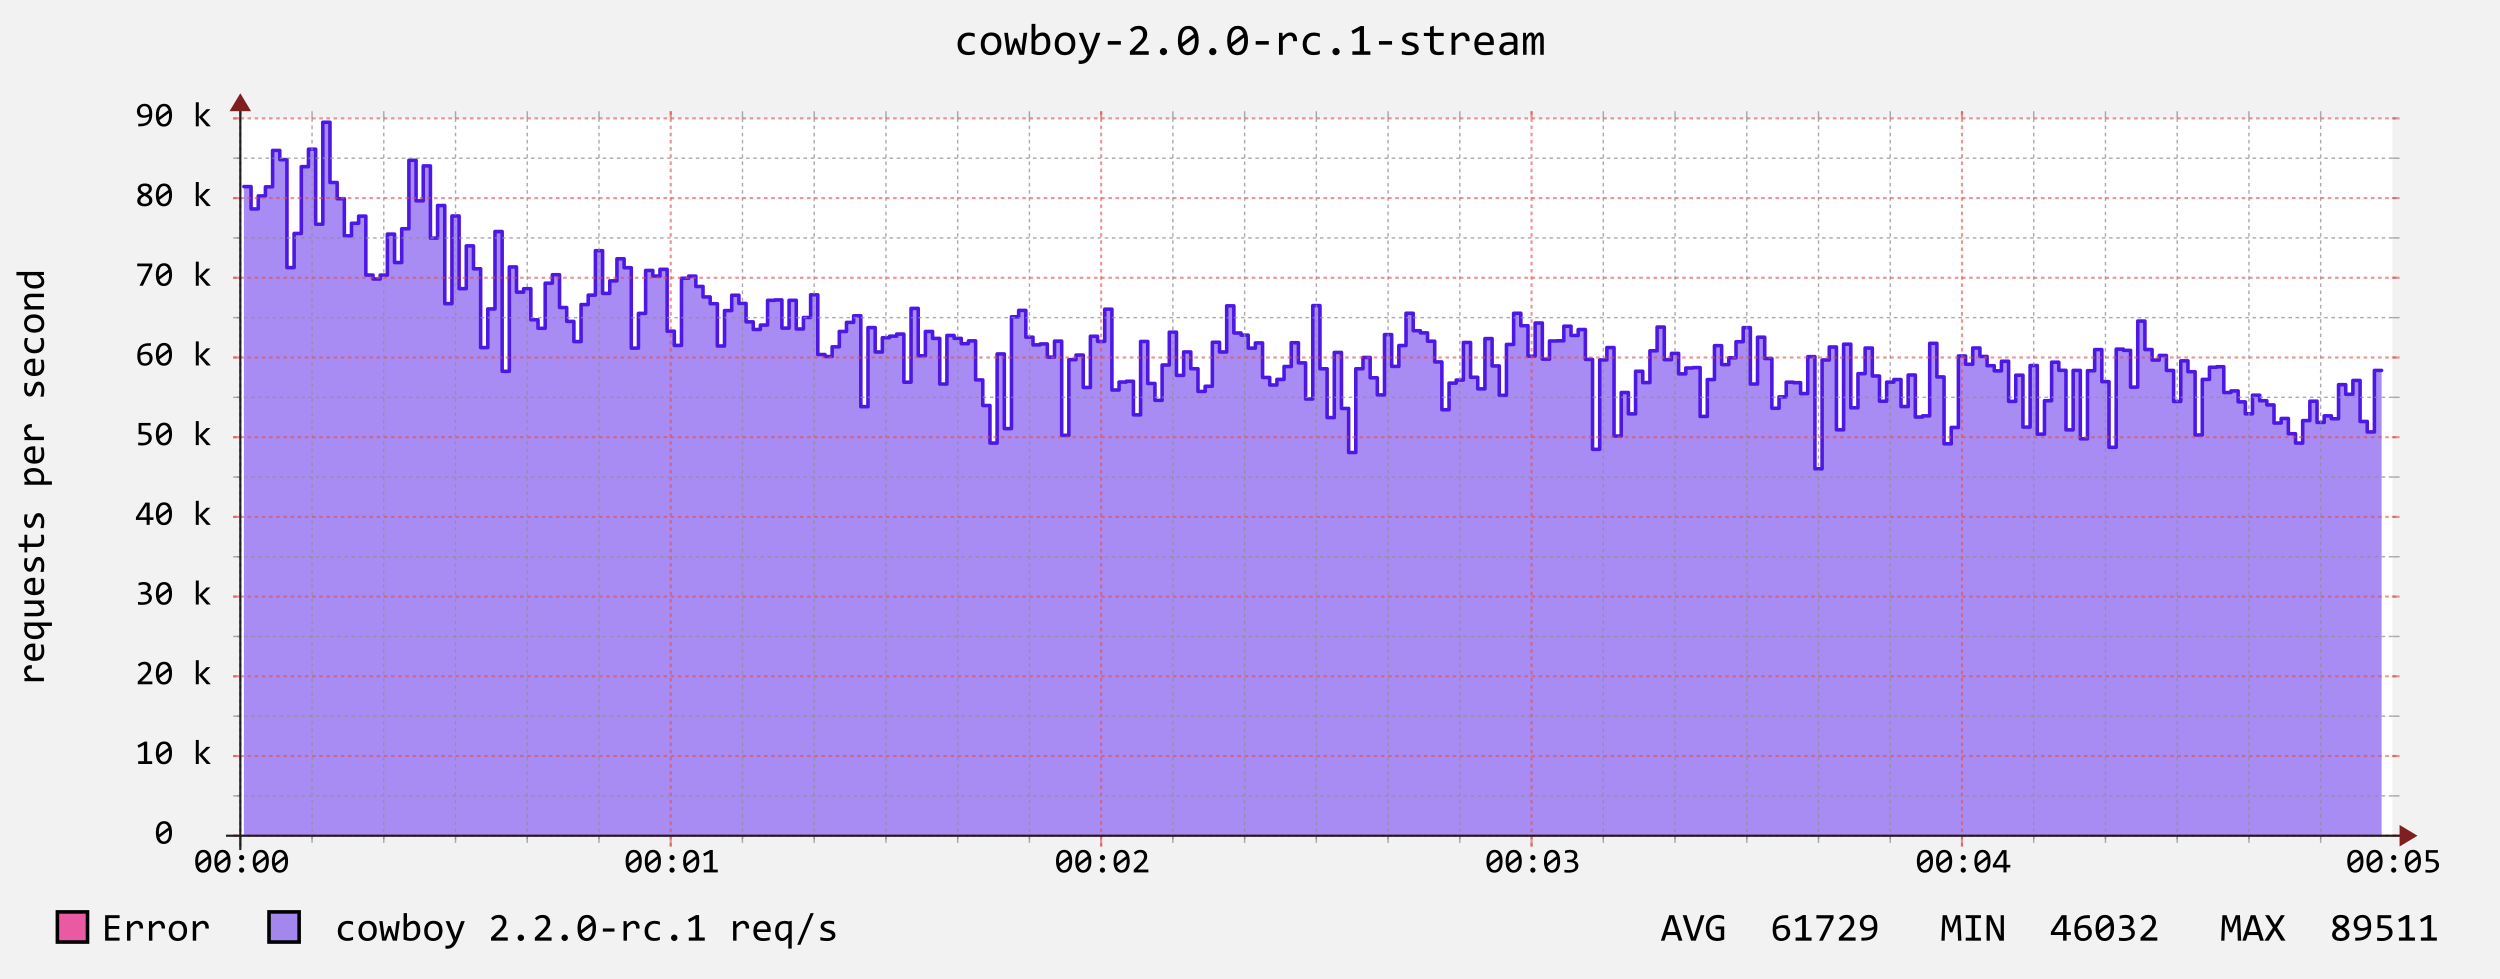 <svg xmlns="http://www.w3.org/2000/svg" xmlns:xlink="http://www.w3.org/1999/xlink" viewBox="0 0 697 273"><defs><symbol overflow="visible" id="a"><path d="M4.93-3.102c0 .477-.05.91-.145 1.3-.094.392-.238.728-.433 1.005-.192.28-.43.5-.72.652-.284.153-.62.23-1.007.23-.332 0-.633-.062-.906-.187-.275-.125-.505-.316-.7-.578-.192-.257-.34-.59-.446-.992-.105-.402-.156-.88-.156-1.43 0-.472.047-.906.145-1.3.097-.39.242-.727.433-1.008.192-.28.43-.496.72-.65.288-.155.62-.23 1.003-.23.33 0 .635.063.91.188.268.125.503.317.694.58.196.26.344.592.446.995.105.402.16.875.16 1.425zm-.836.032c0-.11-.004-.215-.012-.32-.008-.106-.02-.212-.027-.313L1.43-1.75c.047.164.105.316.18.453.074.14.16.258.26.36.107.1.224.175.353.234.132.055.28.082.45.082.214 0 .41-.056.585-.157.176-.106.328-.262.45-.465.124-.207.218-.465.284-.77.067-.304.102-.656.102-1.058zm-2.84-.06v.294c.004.098.008.195.02.285l2.624-1.942c-.046-.16-.11-.31-.18-.442-.073-.132-.16-.246-.26-.343-.103-.098-.22-.172-.35-.227-.128-.05-.272-.078-.436-.078-.215 0-.41.05-.586.156s-.324.262-.45.47c-.12.206-.218.46-.284.765-.067.303-.098.66-.098 1.06zm0 0"/></symbol><symbol overflow="visible" id="b"><path d="M2.672-4.852c.098 0 .19.02.28.06.09.038.165.093.232.16.066.066.12.144.16.23.04.09.058.183.058.28 0 .102-.02.196-.058.282-.04.09-.09.164-.16.23-.067.067-.14.122-.23.157-.09.04-.184.058-.282.058-.102 0-.195-.02-.28-.058-.087-.035-.165-.09-.232-.156-.066-.066-.117-.14-.156-.23-.04-.086-.06-.18-.06-.28 0-.1.02-.192.06-.282.04-.086.09-.164.156-.23.067-.067.145-.122.23-.16.087-.04.18-.06.282-.06zm0 3.48c.098 0 .19.02.28.06.09.04.165.093.232.16.066.066.12.144.16.23.04.09.058.184.058.28 0 .103-.02.197-.058.283-.04.087-.09.165-.16.23-.067.068-.14.122-.23.157-.09.04-.184.06-.282.06-.102 0-.195-.02-.28-.06-.087-.04-.165-.09-.232-.156-.066-.065-.117-.14-.156-.23-.04-.085-.06-.18-.06-.28 0-.098.02-.192.06-.282.04-.09.09-.164.156-.23.067-.067.145-.12.23-.16.087-.04.18-.06.282-.06zm0 0"/></symbol><symbol overflow="visible" id="c"><path d="M4.734 0H.836v-.77H2.43v-4.527l-1.485.805-.304-.703 1.977-1.04h.73V-.77h1.387zm0 0"/></symbol><symbol overflow="visible" id="d"><path d="M4.785 0H.7v-.742l1.6-1.594c.266-.258.477-.484.645-.676.164-.187.29-.36.383-.52.09-.155.152-.304.184-.44.03-.14.047-.29.047-.454 0-.152-.02-.297-.06-.433-.043-.136-.105-.257-.19-.363-.087-.105-.197-.187-.333-.246-.137-.057-.3-.09-.49-.09-.26 0-.503.06-.717.177-.215.117-.41.27-.594.453l-.453-.543c.234-.246.504-.445.808-.593.306-.15.66-.223 1.068-.223.273 0 .523.04.75.122.226.082.422.203.59.356.164.156.29.347.378.57.09.226.137.48.137.762 0 .238-.03.457-.094.66-.063.203-.16.402-.29.605-.13.2-.29.406-.484.62-.195.216-.426.454-.69.712L1.77-.79h3.015zm0 0"/></symbol><symbol overflow="visible" id="e"><path d="M4.668-1.883c0 .27-.06.528-.168.766-.11.238-.277.445-.496.625-.223.18-.5.32-.836.422-.336.105-.727.156-1.176.156-.246 0-.465-.008-.664-.023C1.133.046.948.022.778 0v-.742c.195.035.406.062.624.082.22.02.442.027.668.027.31 0 .575-.027.793-.082.223-.055.403-.137.54-.238.14-.106.242-.23.304-.383.063-.148.094-.316.094-.5 0-.172-.034-.32-.112-.45-.075-.124-.18-.23-.32-.316-.138-.086-.302-.148-.493-.19-.19-.044-.402-.067-.63-.067H1.54v-.675h.714c.187 0 .36-.027.512-.074.152-.05.285-.12.394-.21.11-.094.192-.207.25-.34.06-.137.09-.29.09-.46 0-.333-.102-.575-.305-.724-.203-.152-.5-.23-.894-.23-.206 0-.42.02-.644.062-.222.043-.457.102-.71.184v-.72c.105-.038.222-.073.343-.1.12-.032.24-.06.366-.08.12-.018.242-.034.364-.045.117-.012.234-.016.343-.016.328 0 .62.036.87.106s.458.172.626.305c.167.134.292.298.378.485.086.192.13.407.13.64 0 .357-.09.653-.274.896-.18.243-.43.434-.746.575.16.023.32.074.476.152.156.074.297.172.422.293.125.117.227.258.305.418.08.16.118.34.118.54zm0 0"/></symbol><symbol overflow="visible" id="f"><path d="M5.094-1.37h-1.06V0h-.843v-1.37H.204V-2.1l2.645-4.105h1.187v4.105h1.06zM3.19-5.407L1.03-2.098h2.16zm0 0"/></symbol><symbol overflow="visible" id="g"><path d="M4.63-1.984c0 .308-.067.586-.2.84-.133.253-.317.472-.547.652-.235.183-.508.324-.824.426-.318.1-.662.152-1.03.152-.09 0-.19-.004-.296-.008-.105-.004-.21-.012-.316-.02L1.113.036C1.013.023.926.012.843 0v-.75c.173.043.368.07.587.09.222.02.445.027.668.027.254 0 .48-.027.683-.09.204-.058.376-.144.52-.257.14-.114.25-.25.33-.407.073-.16.112-.34.112-.54 0-.385-.14-.667-.418-.843-.277-.175-.672-.265-1.19-.265H.953v-3.168h3.343v.72H1.734v1.74h.54c.296 0 .585.028.87.083.282.055.532.148.75.28.22.138.4.317.532.544.136.227.203.508.203.852zm0 0"/></symbol><symbol overflow="visible" id="i"><path d="M5.047 0H3.91L1.69-2.555V0H.864v-6.707h.828v4.12l2.142-2.18h1.09l-2.234 2.2zm0 0"/></symbol><symbol overflow="visible" id="j"><path d="M4.86-1.965c0 .285-.05.55-.153.8-.102.25-.25.47-.437.653-.192.188-.422.332-.688.438-.266.105-.562.16-.89.16-.34 0-.645-.055-.907-.164-.262-.11-.484-.277-.66-.504C.95-.81.812-1.094.723-1.438.63-1.78.583-2.19.583-2.663c0-.316.022-.62.062-.922.042-.297.11-.574.207-.84.093-.26.218-.504.378-.72.157-.217.356-.405.59-.56.235-.157.516-.282.832-.368.32-.086.692-.13 1.114-.13h.613v.72h-.67c-.37 0-.69.046-.96.132-.273.09-.5.215-.684.375-.183.165-.324.356-.42.586-.1.226-.162.48-.19.76l-.018.196c.2-.117.43-.21.69-.28.263-.07.544-.106.85-.106.31 0 .588.043.823.136.235.09.43.22.59.383.157.163.274.355.352.585.078.227.117.477.117.75zm-.864.05c0-.187-.023-.358-.066-.515-.047-.152-.118-.28-.22-.386-.097-.106-.222-.192-.37-.247-.15-.058-.328-.09-.54-.09-.12 0-.24.012-.366.036-.122.02-.243.05-.364.09-.117.04-.23.086-.336.136-.11.05-.207.105-.296.16 0 .41.03.75.085 1.023.06.273.14.492.254.656.114.163.25.284.414.35.165.07.357.106.572.106.18 0 .347-.027.496-.086.152-.058.28-.144.39-.26.11-.115.196-.25.258-.415.063-.165.09-.348.09-.56zm0 0"/></symbol><symbol overflow="visible" id="k"><path d="M4.754-5.438L2.152 0h-.945l2.7-5.438H.554v-.765h4.2zm0 0"/></symbol><symbol overflow="visible" id="l"><path d="M4.785-1.56c0 .263-.055.498-.16.705-.11.203-.258.375-.453.51-.192.142-.418.247-.684.322-.26.074-.547.11-.85.11-.34 0-.642-.04-.9-.114-.258-.078-.472-.184-.644-.32C.918-.485.784-.646.7-.833.61-1.02.565-1.222.565-1.45c0-.378.106-.706.317-.98.21-.277.54-.527.984-.75-.406-.207-.703-.433-.89-.687C.79-4.117.7-4.407.7-4.734c0-.2.038-.39.12-.58.082-.186.207-.35.375-.498.164-.145.37-.262.62-.348.25-.086.548-.13.888-.13.32 0 .598.032.84.103.242.066.445.164.61.292.163.125.288.278.37.457.082.18.125.383.125.606 0 .36-.1.668-.3.922-.203.254-.49.473-.86.664.184.09.356.19.516.3.156.114.293.235.41.372.117.136.21.29.274.457.066.168.097.355.097.558zM3.8-4.765c0-.28-.097-.492-.292-.63-.2-.135-.477-.206-.836-.206-.356 0-.63.067-.828.204-.2.136-.297.34-.297.613 0 .125.023.238.07.34.047.105.12.203.223.297.097.09.222.18.37.27.15.09.33.18.532.27.36-.17.625-.34.8-.525.173-.183.26-.394.26-.633zm.087 3.27c0-.117-.02-.23-.055-.34-.04-.113-.105-.223-.203-.328-.1-.11-.232-.215-.396-.324-.164-.106-.375-.22-.63-.332-.213.105-.393.207-.542.312-.148.102-.265.207-.355.313-.09.105-.156.215-.19.328-.04.113-.06.234-.06.363 0 .14.03.266.094.375.063.11.145.204.255.278.105.08.234.133.383.172.148.04.312.06.484.06.168 0 .328-.02.476-.056.15-.035.278-.086.387-.156.11-.07.195-.164.258-.273.062-.11.094-.24.094-.39zm0 0"/></symbol><symbol overflow="visible" id="m"><path d="M4.754-3.453c0 .605-.074 1.125-.22 1.562-.147.433-.362.792-.647 1.07-.285.28-.637.488-1.06.62-.42.134-.905.2-1.456.2H.856v-.723h.575c.406 0 .76-.04 1.058-.12.297-.083.543-.204.742-.364.2-.16.348-.355.454-.586.105-.23.168-.492.195-.785l.018-.195c-.2.117-.43.21-.687.285-.26.07-.542.105-.847.105-.312 0-.586-.047-.824-.137-.24-.093-.435-.222-.595-.386-.156-.164-.273-.36-.35-.586-.08-.227-.118-.473-.118-.738 0-.29.05-.555.156-.805.1-.25.25-.47.437-.656.188-.185.414-.33.676-.44.262-.108.555-.16.87-.16.306 0 .59.052.853.153.26.102.483.262.675.49.19.225.34.518.445.88.11.36.164.798.164 1.314zm-2.176-2.16c-.176 0-.34.03-.492.09-.148.058-.28.144-.39.257-.11.11-.196.25-.258.414-.063.165-.094.352-.094.567 0 .19.023.363.07.515.043.153.117.282.21.387.1.106.224.188.376.246.152.055.332.086.54.086.116 0 .237-.013.362-.036s.246-.05.368-.09c.117-.04.23-.082.34-.133.105-.05.203-.104.288-.16 0-.41-.03-.75-.09-1.022-.062-.274-.148-.496-.26-.66-.114-.168-.255-.285-.415-.356-.164-.07-.348-.105-.555-.105zm0 0"/></symbol><symbol overflow="visible" id="n"><path d="M-5.445-1.09v-.863l1-.027c-.387-.32-.664-.64-.84-.954-.172-.312-.258-.628-.258-.945 0-.56.18-.99.547-1.284.363-.29.906-.426 1.625-.402v.953c-.478-.008-.82.058-1.036.21-.215.15-.324.372-.324.66 0 .126.023.255.066.384.047.13.117.258.22.395.096.137.225.277.38.43.158.152.345.316.564.488H0v.957zm0 0"/></symbol><symbol overflow="visible" id="o"><path d="M-3.012-5.47c.133 0 .246 0 .336.005.09.004.176.012.258.02v3.824c.555 0 .984-.157 1.28-.47.298-.308.45-.758.45-1.344 0-.16-.007-.32-.02-.476-.01-.16-.03-.317-.05-.46-.023-.15-.047-.294-.074-.427-.027-.137-.06-.262-.09-.38h.774c.074.26.132.548.18.872.042.325.066.66.066 1.008 0 .465-.063.867-.192 1.203-.125.336-.308.614-.55.828-.24.215-.536.375-.883.477-.348.103-.743.153-1.184.153-.384 0-.747-.054-1.09-.164-.34-.11-.64-.27-.9-.48-.26-.212-.464-.474-.616-.782-.153-.31-.227-.657-.227-1.047 0-.378.06-.714.176-1.007.12-.293.29-.54.508-.742.22-.2.485-.35.798-.452.312-.106.664-.157 1.05-.157zm-.136.982c-.243-.012-.46.015-.664.07-.2.06-.372.148-.516.27-.145.12-.258.273-.34.453-.082.18-.12.39-.12.63 0 .206.038.393.116.565.078.168.192.316.336.438.145.124.32.222.524.3.203.075.42.12.664.14zm0 0"/></symbol><symbol overflow="visible" id="p"><path d="M-2.61-.59c-.39 0-.76-.055-1.113-.156-.35-.102-.66-.262-.925-.477-.266-.214-.477-.492-.63-.828-.156-.337-.234-.74-.234-1.204 0-.183.016-.367.043-.55.03-.18.075-.372.138-.575l-.21-.835h7.765v.95H.168L-1-4.314C-.27-3.8.098-3.188.098-2.48c0 .32-.067.597-.196.832-.13.234-.316.43-.554.585-.24.16-.524.278-.856.356-.332.078-.7.117-1.1.117zm-.058-.97c.305 0 .574-.018.816-.065.243-.047.45-.113.618-.207.168-.09.296-.207.386-.348.09-.136.137-.3.137-.488 0-.238-.106-.492-.32-.758-.216-.265-.532-.547-.95-.84h-2.528c-.07.145-.125.31-.168.493-.043.183-.066.378-.066.582 0 .53.176.936.527 1.213.352.282.867.418 1.547.418zm0 0"/></symbol><symbol overflow="visible" id="q"><path d="M0-5.246v.848l-.88.03c.19.165.345.317.47.466.125.144.226.29.3.433.08.146.13.294.16.44.032.147.048.3.048.464 0 .562-.164.984-.493 1.27-.332.284-.828.43-1.492.43h-3.558v-.947h3.48c.836 0 1.254-.312 1.254-.945 0-.113-.017-.226-.052-.336-.035-.11-.093-.226-.18-.347-.085-.123-.2-.255-.343-.392-.145-.14-.328-.297-.547-.47h-3.613v-.944zm0 0"/></symbol><symbol overflow="visible" id="r"><path d="M-1.488-5.18c.19 0 .363.032.515.098.153.062.29.152.407.266.117.11.218.242.3.39.082.15.153.305.207.473.056.168.095.34.12.52.026.175.038.35.038.52 0 .37-.016.706-.047 1.018-.034.31-.085.61-.16.907h-.867c.09-.317.16-.633.207-.95.047-.312.07-.625.07-.937 0-.453-.062-.79-.183-1.004-.125-.218-.3-.323-.527-.323-.098 0-.188.016-.262.05-.078.036-.152.098-.223.188-.07.09-.144.23-.222.418-.074.192-.16.45-.258.78-.074.247-.156.474-.25.68-.09.208-.2.388-.328.54-.125.152-.274.274-.442.36-.17.085-.37.128-.605.128-.152 0-.316-.034-.496-.104-.184-.07-.352-.19-.508-.36-.156-.17-.28-.402-.387-.69-.102-.29-.153-.65-.153-1.083 0-.215.012-.453.035-.71.024-.263.063-.536.12-.817h.84c-.07.297-.124.578-.16.844-.034.265-.05.496-.05.69 0 .235.02.435.055.595.035.16.086.293.148.39.063.102.137.172.223.215.086.043.176.067.273.067.1 0 .19-.02.267-.06.078-.034.156-.104.23-.21.075-.102.15-.246.223-.43.074-.183.156-.425.242-.722.094-.32.192-.594.297-.813.1-.222.214-.402.343-.54.125-.136.27-.233.43-.292.156-.062.34-.09.54-.09zm0 0"/></symbol><symbol overflow="visible" id="s"><path d="M-.074-5.258c.054.215.09.434.113.664.022.227.034.457.034.692 0 .683-.152 1.195-.46 1.53-.31.337-.786.505-1.427.505h-2.843v1.523h-.79v-1.523h-1.5l-.242-.942h1.743v-2.448h.79v2.45h2.768c.39 0 .68-.106.875-.313.196-.208.29-.517.29-.923 0-.172-.012-.363-.04-.57-.027-.203-.07-.418-.13-.645zm0 0"/></symbol><symbol overflow="visible" id="u"><path d="M-2.82-5.523c.484 0 .906.066 1.27.203.36.136.66.324.898.562.238.238.418.52.54.848.116.324.178.676.178 1.055 0 .175-.01.347-.027.52-.02.17-.052.347-.095.522h2.278v.946h-7.668v-.844l.91-.06c-.37-.27-.633-.558-.785-.867-.15-.308-.223-.64-.223-1 0-.308.063-.582.195-.816.13-.234.313-.434.55-.594.236-.16.52-.277.857-.355.335-.082.706-.12 1.12-.12zm.043.964c-.285 0-.547.025-.79.064-.238.043-.44.11-.61.2-.17.09-.303.206-.4.347-.095.14-.142.31-.142.505 0 .12.02.242.056.363.04.125.1.25.19.383.09.134.208.27.353.42.147.143.327.303.546.467h2.64c.075-.17.13-.355.172-.546.043-.19.063-.378.063-.566 0-.508-.17-.91-.52-1.2-.343-.288-.862-.433-1.557-.433zm0 0"/></symbol><symbol overflow="visible" id="v"><path d="M-.2-5.102c.095.247.165.5.208.758.047.258.066.528.066.8 0 .86-.23 1.524-.7 1.99-.464.464-1.147.7-2.042.7-.43 0-.824-.072-1.172-.205-.35-.13-.652-.32-.902-.56-.25-.243-.442-.532-.578-.872-.137-.336-.203-.707-.203-1.11 0-.28.02-.546.058-.793.04-.246.106-.48.195-.707h.903c-.125.235-.21.477-.27.72-.054.245-.082.5-.082.757 0 .242.044.473.138.688.094.214.227.402.398.566.176.163.387.292.637.386.25.093.53.14.844.14.66 0 1.152-.16 1.48-.48.328-.32.49-.766.49-1.332 0-.258-.03-.508-.087-.746-.06-.243-.145-.473-.258-.7zm0 0"/></symbol><symbol overflow="visible" id="w"><path d="M-2.766-5.61c.422 0 .81.06 1.164.18.352.117.653.29.907.516.25.223.445.496.586.816C.028-3.773.1-3.41.1-3c0 .39-.063.742-.184 1.05-.12.31-.297.57-.53.786-.236.215-.53.38-.876.492-.348.113-.746.172-1.2.172-.42 0-.808-.06-1.156-.18-.35-.117-.652-.29-.902-.515-.25-.223-.445-.496-.586-.817-.14-.324-.207-.687-.207-1.097 0-.39.06-.738.18-1.05.12-.31.297-.57.53-.785.235-.215.524-.38.872-.492.347-.114.745-.172 1.194-.172zm.043.965c-.336 0-.632.04-.882.114-.25.073-.46.178-.63.315-.167.137-.296.305-.378.5-.086.2-.13.418-.13.66 0 .282.056.524.165.723.113.203.258.367.445.496.184.13.4.223.64.28.247.06.5.09.77.09.336 0 .63-.034.883-.108.254-.074.465-.184.633-.32.168-.137.293-.305.38-.5.085-.196.128-.415.128-.66 0-.282-.054-.524-.167-.723-.11-.203-.258-.368-.442-.496-.182-.13-.397-.223-.64-.282-.245-.058-.503-.09-.773-.09zm0 0"/></symbol><symbol overflow="visible" id="x"><path d="M-5.445-.867v-.844l.88-.036c-.19-.16-.35-.313-.474-.46-.124-.15-.222-.298-.3-.44-.074-.143-.13-.288-.16-.436-.03-.148-.043-.3-.043-.46 0-.56.164-.985.496-1.274.328-.286.828-.43 1.492-.43H0v.945h-3.477c-.425 0-.742.077-.95.237-.202.16-.303.395-.303.71 0 .115.015.228.05.337.035.114.094.227.18.348.086.117.2.246.344.387.144.14.324.296.543.467H0v.946zm0 0"/></symbol><symbol overflow="visible" id="y"><path d="M-2.61-.59c-.464 0-.874-.066-1.234-.19-.36-.126-.664-.306-.91-.54-.25-.235-.437-.516-.566-.84-.13-.328-.192-.695-.192-1.094 0-.176.012-.348.032-.516.023-.167.058-.332.105-.496h-2.293v-.95H0v.85l-1.03.03c.382.266.667.55.85.86.184.308.278.64.278.996 0 .312-.067.585-.196.824-.13.234-.312.433-.55.59-.24.156-.524.277-.856.355-.332.077-.7.12-1.105.12zm-.058-.97c.656 0 1.148-.092 1.473-.288.324-.19.484-.468.484-.82 0-.238-.106-.492-.32-.758-.216-.265-.532-.547-.95-.84h-2.528c-.074.157-.13.329-.168.516-.035.188-.054.375-.054.56 0 .514.164.913.5 1.202.332.29.85.43 1.562.43zm0 0"/></symbol><symbol overflow="visible" id="z"><path d="M5.738-.227c-.277.106-.562.184-.85.235-.294.05-.595.078-.904.078-.968 0-1.71-.262-2.234-.79-.523-.523-.785-1.288-.785-2.3 0-.484.074-.922.226-1.316.15-.395.36-.735.634-1.016.274-.28.598-.496.977-.648.38-.153.798-.23 1.255-.23.316 0 .613.023.89.07.278.042.54.117.793.218v1.012c-.265-.137-.535-.238-.808-.3-.274-.063-.56-.095-.852-.095-.273 0-.53.052-.773.154-.243.105-.453.254-.637.45-.184.194-.328.433-.434.714-.105.28-.16.597-.16.953 0 .743.18 1.294.543 1.665.36.367.86.55 1.496.55.29 0 .57-.03.84-.097.27-.066.53-.164.785-.293zm0 0"/></symbol><symbol overflow="visible" id="A"><path d="M6.313-3.113c0 .476-.07.914-.204 1.308-.133.4-.33.74-.58 1.02-.253.285-.56.504-.92.66C4.245.03 3.835.11 3.374.11c-.438 0-.832-.067-1.18-.204-.347-.136-.644-.336-.886-.6C1.065-.962.882-1.29.753-1.68c-.13-.39-.192-.84-.192-1.347 0-.477.067-.91.2-1.305.136-.39.328-.73.582-1.012.25-.28.558-.504.922-.66.36-.156.773-.234 1.23-.234.442 0 .836.07 1.184.203.347.137.64.336.883.6.242.263.43.587.554.978.13.39.196.84.196 1.344zm-1.086.05c0-.378-.043-.71-.13-.992-.08-.285-.2-.52-.355-.71-.156-.188-.344-.33-.562-.426-.223-.095-.473-.146-.742-.146-.317 0-.59.063-.817.188-.225.125-.41.29-.554.496-.144.207-.25.45-.316.726-.066.274-.102.563-.102.864 0 .378.043.707.125.992.082.285.204.523.356.71.155.192.343.333.56.43.22.094.47.14.748.14.316 0 .585-.058.812-.183.227-.125.41-.29.555-.5.144-.207.254-.445.32-.722.066-.274.102-.563.102-.868zm0 0"/></symbol><symbol overflow="visible" id="B"><path d="M6.652-6.13L5.762 0h-1.29L3.59-2.563l-.18-.624-.2.66L2.364 0H1.11L.226-6.13h1.035l.515 4.165.11.926.26-.808.892-2.754h.76l.962 2.715.273.813.09-.86.477-4.195zm0 0"/></symbol><symbol overflow="visible" id="C"><path d="M6.215-3.172c0 .508-.07.96-.21 1.363-.142.4-.34.74-.6 1.02-.257.278-.573.493-.944.642-.37.148-.784.222-1.25.222-.362 0-.733-.035-1.108-.105-.38-.072-.754-.18-1.125-.33v-8.265H2.04v2.375l-.052 1.137c.305-.41.633-.703.98-.87.348-.17.723-.255 1.122-.255.348 0 .656.074.922.218.265.15.484.356.664.622.18.265.312.585.402.964.09.375.137.797.137 1.262zm-1.09.047c0-.32-.02-.617-.066-.887-.048-.265-.122-.496-.224-.687-.102-.19-.234-.34-.39-.448-.16-.11-.352-.16-.57-.16-.134 0-.27.02-.407.062-.142.043-.286.113-.435.215-.148.096-.305.23-.47.393-.163.164-.338.37-.526.614v2.972c.206.08.417.144.632.19.215.047.422.07.617.07.245 0 .476-.034.698-.112.223-.078.418-.207.586-.387.168-.183.305-.42.403-.722.1-.297.148-.668.148-1.113zm0 0"/></symbol><symbol overflow="visible" id="D"><path d="M6.426-6.13L4.34-.647c-.215.558-.438 1.04-.668 1.44-.23.403-.48.735-.754.993-.273.258-.57.45-.898.57-.325.122-.688.184-1.09.184-.106 0-.203-.005-.29-.01-.085-.003-.18-.007-.28-.014V1.55c.09.012.187.024.292.032.106.012.22.016.336.016.196 0 .38-.028.547-.082.168-.06.328-.153.48-.282.15-.13.294-.293.434-.496.136-.203.27-.45.402-.738L.402-6.13H1.61l1.55 4.056.313.95.355-.978L5.262-6.13zm0 0"/></symbol><symbol overflow="visible" id="E"><path d="M5.262-2.824H1.61v-1.004H5.26zm0 0"/></symbol><symbol overflow="visible" id="F"><path d="M6.152 0H.898v-.953l2.063-2.05c.337-.333.614-.622.825-.868.21-.243.375-.466.492-.67.118-.198.2-.39.24-.57.042-.18.06-.37.06-.577 0-.196-.026-.383-.077-.56-.055-.175-.137-.33-.246-.468-.11-.133-.254-.238-.426-.316-.176-.08-.387-.118-.63-.118-.34 0-.643.078-.92.226-.278.152-.532.348-.762.586L.93-7.04c.3-.315.644-.57 1.04-.76.39-.192.846-.286 1.37-.286.35 0 .676.05.965.156.293.106.543.258.754.46.21.2.374.443.49.732.118.29.177.613.177.976 0 .305-.043.59-.125.848-.082.262-.204.52-.368.777-.164.258-.37.528-.625.805-.25.277-.544.578-.887.91l-1.446 1.41h3.875zm0 0"/></symbol><symbol overflow="visible" id="G"><path d="M3.387-1.922c.14 0 .27.027.394.078.126.055.232.125.325.22.09.093.165.202.215.327.055.125.082.258.082.4 0 .14-.027.268-.082.39-.05.12-.125.23-.215.32-.093.093-.2.164-.324.218-.124.052-.253.08-.393.08S3.113.08 2.992.03c-.125-.053-.23-.124-.32-.217-.094-.09-.164-.196-.22-.32-.05-.122-.077-.25-.077-.39 0-.142.027-.275.078-.4.055-.125.125-.234.22-.328.09-.094.194-.164.32-.22.12-.05.253-.077.394-.077zm0 0"/></symbol><symbol overflow="visible" id="H"><path d="M6.336-3.984c0 .61-.063 1.164-.184 1.668-.12.503-.308.933-.554 1.293-.25.36-.56.64-.926.835-.367.2-.8.297-1.297.297C2.95.11 2.56.03 2.21-.134c-.35-.16-.65-.406-.897-.738-.25-.337-.442-.763-.575-1.278-.133-.516-.2-1.13-.2-1.836 0-.61.06-1.168.185-1.672s.308-.938.554-1.297c.246-.36.555-.64.926-.84.37-.195.8-.293 1.293-.293.43 0 .817.078 1.168.238.348.16.65.41.895.746.25.336.44.762.573 1.278.137.52.203 1.13.203 1.84zm-1.074.035c0-.136-.004-.277-.016-.41-.012-.136-.02-.27-.035-.402L1.837-2.254c.062.21.14.41.234.586.094.18.207.336.336.46.133.13.285.23.453.302.167.07.36.105.578.105.277 0 .527-.067.753-.2.228-.137.42-.336.576-.598.16-.265.28-.593.367-.988.086-.39.13-.848.13-1.363zM1.61-4.022l.003.378c.004.125.012.25.024.368l3.375-2.496c-.063-.207-.14-.4-.235-.567-.093-.172-.203-.32-.332-.445-.133-.125-.28-.22-.45-.29-.163-.07-.35-.105-.558-.105-.277 0-.527.07-.753.203-.227.133-.418.336-.58.602-.16.266-.28.598-.366.988-.086.395-.13.848-.13 1.364zm0 0"/></symbol><symbol overflow="visible" id="I"><path d="M1.227-6.13h.968L2.227-5c.363-.434.718-.75 1.074-.945.352-.196.708-.293 1.063-.293.637 0 1.117.207 1.446.617.327.41.475 1.018.452 1.83H5.188c.01-.538-.067-.93-.235-1.17-.168-.243-.418-.36-.742-.36-.14 0-.284.023-.43.074-.143.05-.292.133-.444.246-.152.11-.316.254-.484.43-.172.175-.356.386-.55.633V0H1.226zm0 0"/></symbol><symbol overflow="visible" id="J"><path d="M6.086 0H1.074v-.988h2.05v-5.825l-1.91 1.04-.39-.903 2.54-1.34h.94v7.028h1.782zm0 0"/></symbol><symbol overflow="visible" id="K"><path d="M5.828-1.672c0 .215-.035.41-.11.578-.073.172-.17.324-.296.457-.13.133-.274.242-.442.336-.168.093-.343.17-.535.234-.187.058-.383.105-.582.132-.2.028-.394.043-.586.043-.414 0-.797-.02-1.144-.055C1.785.02 1.445-.04 1.11-.12V-1.1c.36.102.714.18 1.07.23.35.055.707.08 1.054.08.508 0 .887-.067 1.13-.208.245-.137.366-.336.366-.59 0-.11-.02-.21-.058-.297-.04-.086-.11-.172-.21-.25-.103-.078-.26-.164-.474-.246-.215-.085-.504-.183-.875-.292-.277-.082-.53-.176-.765-.277-.235-.105-.438-.23-.61-.37-.172-.14-.304-.31-.402-.5-.098-.192-.145-.418-.145-.68 0-.168.04-.355.12-.56.077-.202.213-.393.405-.57.19-.175.45-.32.777-.433.324-.117.73-.175 1.22-.175.237 0 .507.015.8.04.293.026.597.073.914.136v.95c-.332-.083-.65-.146-.95-.18-.296-.04-.558-.06-.777-.06-.266 0-.49.02-.67.06-.178.042-.327.097-.44.167-.11.07-.192.156-.238.25-.05.098-.075.2-.075.31 0 .108.02.21.063.3s.12.175.238.257c.117.086.277.168.485.25.207.086.48.176.812.274.363.105.668.214.918.332.246.117.45.246.602.386.156.145.265.305.332.485.066.178.1.382.1.608zm0 0"/></symbol><symbol overflow="visible" id="L"><path d="M5.914-.086c-.238.063-.488.106-.746.133-.254.027-.516.04-.78.04-.77 0-1.34-.177-1.72-.524-.38-.348-.566-.883-.566-1.602v-3.198H.382v-.89h1.72v-1.684l1.058-.274v1.957h2.754v.892H3.16v3.113c0 .44.117.77.352.988.234.215.578.325 1.035.325.195 0 .41-.016.64-.047.23-.03.473-.078.727-.14zm0 0"/></symbol><symbol overflow="visible" id="M"><path d="M6.152-3.387c0 .15-.004.278-.007.38-.004.1-.008.195-.016.284H1.823c0 .63.176 1.11.528 1.446.347.336.85.504 1.51.504.18 0 .36-.008.54-.024.18-.015.352-.03.516-.058.168-.024.328-.05.48-.083.153-.03.293-.062.426-.1v.874c-.29.082-.617.148-.98.2-.364.05-.742.073-1.133.073-.522 0-.976-.07-1.355-.215-.378-.14-.687-.348-.93-.618-.24-.27-.42-.6-.538-.996-.114-.39-.172-.835-.172-1.33 0-.434.062-.84.183-1.227.125-.383.31-.72.547-1.012.24-.288.528-.522.875-.69.344-.172.74-.258 1.176-.258.43 0 .81.066 1.137.203.328.133.605.324.832.57.226.246.398.543.512.895.117.35.175.746.175 1.183zM5.047-3.54c.012-.272-.012-.522-.078-.75-.068-.226-.17-.417-.302-.58-.137-.165-.31-.29-.512-.384-.203-.09-.437-.137-.707-.137-.23 0-.446.046-.638.136-.19.09-.355.215-.492.38-.14.16-.25.354-.336.585-.086.228-.14.478-.16.75zm0 0"/></symbol><symbol overflow="visible" id="N"><path d="M4.914 0L4.89-.824c-.335.328-.675.566-1.02.715-.343.145-.702.22-1.08.22-.353 0-.65-.044-.9-.133-.245-.09-.452-.215-.613-.372-.16-.156-.277-.34-.35-.55C.85-1.155.81-1.387.81-1.637c0-.613.227-1.093.688-1.44.457-.35 1.133-.525 2.027-.525h1.27v-.535c0-.363-.117-.652-.348-.87-.23-.22-.587-.33-1.063-.33-.344 0-.688.04-1.024.118-.336.08-.68.19-1.04.33v-.958c.134-.047.286-.097.45-.144.165-.047.34-.086.524-.125.183-.035.37-.067.57-.086.2-.024.403-.035.606-.035.37 0 .703.043 1 .12.297.083.55.208.754.376.207.164.363.375.472.63.11.25.167.546.167.89V0zm-.117-2.79H3.45c-.266 0-.493.028-.684.08-.192.054-.348.128-.47.226-.124.097-.214.214-.273.35-.058.138-.09.29-.09.462 0 .117.02.23.055.34.04.105.098.203.18.285.082.082.187.15.316.2.13.046.29.074.477.074.243 0 .524-.075.84-.223.317-.15.65-.387.997-.707zm0 0"/></symbol><symbol overflow="visible" id="O"><path d="M5.348 0v-4.402c0-.192-.008-.348-.024-.47-.01-.12-.035-.218-.066-.288-.03-.07-.07-.12-.117-.15-.046-.03-.1-.042-.17-.042-.083 0-.157.024-.228.07-.07.052-.144.13-.222.24-.08.108-.168.257-.262.437-.098.18-.21.402-.34.668V0h-.97v-4.285c0-.223-.007-.406-.022-.543-.012-.137-.035-.246-.067-.324-.032-.078-.07-.13-.118-.157-.05-.03-.11-.042-.18-.042-.074 0-.14.02-.207.06-.066.042-.136.112-.214.222-.08.105-.167.25-.265.43-.098.183-.215.417-.348.702V0H.55v-6.13h.81l.05 1.17c.106-.235.207-.43.31-.595.096-.164.202-.293.307-.394.106-.097.22-.17.336-.218.12-.047.254-.07.403-.07.328 0 .578.11.75.324.17.215.257.55.257 1 .098-.21.192-.4.286-.563.092-.164.194-.304.3-.418.11-.11.226-.195.36-.253.128-.06.28-.09.448-.09.77 0 1.156.593 1.156 1.777V0zm0 0"/></symbol><symbol overflow="visible" id="Q"><path d="M5.12 0H1.09v-7.09h4.03v.813H2.056v2.2h2.95v.81h-2.95v2.443H5.12zm0 0"/></symbol><symbol overflow="visible" id="R"><path d="M1.09-5.445h.863l.027 1c.32-.387.64-.664.954-.84.312-.172.628-.258.945-.258.56 0 .99.18 1.284.547.29.363.426.906.402 1.625h-.953c.008-.478-.058-.82-.21-1.036-.15-.215-.372-.324-.66-.324-.126 0-.255.023-.384.066-.13.047-.258.117-.395.22-.137.096-.277.225-.43.38-.152.158-.316.345-.488.564V0H1.09zm0 0"/></symbol><symbol overflow="visible" id="S"><path d="M5.61-2.766c0 .422-.06.81-.18 1.164-.117.352-.29.653-.516.907-.223.25-.496.445-.816.586C3.773.028 3.41.1 3 .1c-.39 0-.742-.063-1.05-.184-.31-.12-.57-.297-.786-.53-.215-.236-.38-.53-.492-.876C.56-1.84.5-2.238.5-2.692c0-.42.06-.808.18-1.156.117-.35.29-.652.515-.902.223-.25.496-.445.817-.586.324-.14.687-.207 1.097-.207.39 0 .738.06 1.05.18.31.12.57.297.785.53.215.235.38.524.492.872.114.347.172.745.172 1.194zm-.965.043c0-.336-.04-.632-.114-.882-.073-.25-.178-.46-.315-.63-.137-.167-.305-.296-.5-.378-.2-.086-.418-.13-.66-.13-.282 0-.524.056-.723.165-.203.113-.367.258-.496.445-.13.184-.223.4-.28.64-.06.247-.09.5-.09.77 0 .336.034.63.108.883.074.254.184.465.32.633.137.168.305.293.5.38.196.085.415.128.66.128.282 0 .524-.054.723-.167.203-.11.368-.258.496-.442.13-.182.223-.397.282-.64.058-.245.09-.503.09-.773zm0 0"/></symbol><symbol overflow="visible" id="T"><path d="M5.102-.2c-.247.095-.5.165-.758.208-.258.047-.528.066-.8.066-.86 0-1.524-.23-1.99-.7-.464-.464-.7-1.147-.7-2.042 0-.43.072-.824.205-1.172.13-.35.32-.652.56-.902.243-.25.532-.442.872-.578.336-.137.707-.203 1.11-.203.28 0 .546.02.793.058.246.04.48.106.707.195v.903c-.235-.125-.477-.21-.72-.27-.245-.054-.5-.082-.757-.082-.242 0-.473.044-.688.138-.214.094-.402.227-.566.398-.163.176-.292.387-.386.637-.093.25-.14.53-.14.844 0 .66.16 1.152.48 1.48.32.328.766.49 1.332.49.258 0 .508-.03.746-.087.243-.06.473-.145.7-.258zm0 0"/></symbol><symbol overflow="visible" id="U"><path d="M5.914-5.445L5.12 0H3.978L3.19-2.277l-.16-.555-.175.586L2.102 0H.988l-.79-5.445h.927l.453 3.7.098.823.234-.723.793-2.445h.676l.85 2.414.247.723.082-.766.42-3.725zm0 0"/></symbol><symbol overflow="visible" id="V"><path d="M5.523-2.82c0 .453-.062.855-.187 1.21-.125.356-.3.66-.53.907-.232.25-.51.437-.84.57-.33.133-.7.2-1.11.2-.325 0-.653-.032-.99-.094-.335-.063-.67-.16-1-.293v-7.348h.947v2.113L1.77-4.547c.27-.363.562-.62.87-.773.31-.15.64-.223.997-.223.308 0 .582.063.816.195.234.13.434.313.594.55.16.236.277.52.355.857.082.335.12.706.12 1.12zm-.964.043c0-.285-.025-.547-.064-.79-.043-.238-.11-.44-.2-.61-.09-.17-.206-.303-.347-.4-.14-.095-.31-.142-.505-.142-.12 0-.242.02-.363.056-.125.04-.25.1-.383.19-.134.09-.27.208-.42.353-.143.147-.303.327-.467.546v2.64c.183.075.37.13.562.172.19.043.375.063.55.063.216 0 .423-.034.622-.105.195-.066.37-.183.52-.343.148-.16.27-.375.36-.64.085-.267.132-.595.132-.99zm0 0"/></symbol><symbol overflow="visible" id="W"><path d="M5.715-5.445L3.86-.575C3.667-.077 3.47.35 3.26.708c-.203.356-.426.648-.668.88-.242.23-.508.397-.797.507-.29.11-.613.164-.973.164-.094 0-.18-.004-.254-.008-.078-.004-.16-.008-.25-.016V1.38c.078.01.168.018.262.026.094.012.19.016.297.016.17 0 .335-.027.483-.078.153-.05.293-.133.426-.246.132-.114.26-.262.386-.442.12-.18.242-.398.36-.656L.358-5.445h1.074l1.375 3.6.276.845.316-.867 1.274-3.578zm0 0"/></symbol><symbol overflow="visible" id="X"><path d="M5.47 0H.796v-.848l1.836-1.82c.3-.297.543-.555.73-.773.188-.216.336-.415.442-.595.105-.18.175-.348.21-.508.036-.156.055-.328.055-.512 0-.175-.023-.34-.07-.5-.047-.156-.12-.293-.22-.414-.096-.116-.22-.21-.378-.28-.156-.07-.343-.102-.558-.102-.3 0-.574.067-.82.2-.247.132-.473.308-.68.52l-.52-.622c.27-.285.578-.512.926-.68.348-.17.754-.253 1.22-.253.31 0 .6.046.858.14.258.094.48.23.668.406.188.175.336.394.438.652.105.254.156.543.156.867 0 .268-.035.522-.11.753-.074.23-.183.46-.328.69-.148.232-.332.47-.554.716-.223.245-.485.515-.79.808L2.024-.902H5.47zm0 0"/></symbol><symbol overflow="visible" id="Y"><path d="M3.012-1.71c.12 0 .238.026.347.073.113.047.206.11.288.196.082.08.145.178.192.288.047.11.07.226.07.355 0 .12-.023.238-.07.348-.047.11-.11.204-.192.286-.082.082-.175.144-.29.19C3.25.075 3.134.1 3.013.1c-.13 0-.246-.024-.352-.07-.11-.048-.207-.114-.285-.192-.082-.082-.148-.18-.195-.285-.047-.11-.07-.226-.07-.347 0-.13.023-.246.07-.355.047-.11.113-.207.195-.29.082-.085.176-.148.285-.195.106-.047.223-.074.352-.074zm0 0"/></symbol><symbol overflow="visible" id="Z"><path d="M5.633-3.543c0 .543-.055 1.04-.164 1.484-.11.447-.275.83-.493 1.15-.223.32-.497.57-.825.746-.328.176-.71.262-1.152.262-.38 0-.727-.07-1.035-.215-.313-.14-.578-.363-.797-.66C.945-1.074.778-1.45.656-1.91c-.12-.46-.18-1.004-.18-1.633 0-.543.055-1.04.17-1.488.108-.45.272-.833.49-1.154.22-.32.493-.566.82-.742.333-.176.716-.26 1.153-.26.378-.002.726.07 1.035.213.312.14.578.364.796.66.224.297.392.676.513 1.137.117.46.18 1.004.18 1.633zm-.957.03c0-.12-.004-.24-.012-.362-.008-.12-.02-.242-.03-.355l-3 2.226c.054.188.124.363.206.524.082.16.183.296.3.41.118.113.25.203.403.265.148.063.32.094.512.094.246 0 .468-.06.668-.18.203-.118.375-.297.515-.532.14-.234.25-.527.324-.875.075-.348.114-.754.114-1.215zm-3.242-.06v.335c.004.113.007.218.02.324l3-2.22c-.056-.182-.122-.35-.204-.503-.086-.152-.184-.285-.3-.394-.118-.11-.247-.197-.395-.26-.15-.062-.317-.09-.5-.09-.246 0-.47.06-.672.177-.2.12-.37.3-.512.535-.14.238-.25.53-.323.88-.078.35-.113.753-.113 1.214zm0 0"/></symbol><symbol overflow="visible" id="aa"><path d="M4.676-2.512H1.434v-.89h3.242zm0 0"/></symbol><symbol overflow="visible" id="ab"><path d="M5.41 0H.953v-.88h1.824v-5.175l-1.7.922-.343-.8 2.254-1.192h.836V-.88H5.41zm0 0"/></symbol><symbol overflow="visible" id="ac"><path d="M5.47-3.012c0 .133 0 .246-.005.336-.004.09-.012.176-.02.258H1.62c0 .555.157.984.47 1.28.308.298.758.45 1.344.45.16 0 .32-.007.476-.02.16-.01.317-.03.46-.05.15-.023.294-.047.427-.074.137-.027.262-.06.38-.09v.774c-.26.074-.548.132-.872.18-.325.042-.66.066-1.008.066-.465 0-.867-.063-1.203-.192-.336-.125-.614-.308-.828-.55C1.05-.885.89-1.18.79-1.528.686-1.875.636-2.27.636-2.71c0-.384.054-.747.164-1.09.11-.34.27-.64.48-.9.212-.26.474-.464.782-.616.31-.153.657-.227 1.047-.227.378 0 .714.06 1.007.176.293.12.54.29.742.508.2.22.35.485.452.798.106.312.157.664.157 1.05zm-.982-.136c.012-.243-.015-.46-.07-.664-.06-.2-.148-.372-.27-.516-.12-.145-.273-.258-.453-.34-.18-.082-.39-.12-.63-.12-.206 0-.393.038-.565.116-.168.078-.316.192-.438.336-.124.145-.222.32-.3.524-.075.203-.12.42-.14.664zm0 0"/></symbol><symbol overflow="visible" id="ad"><path d="M.59-2.61c0-.39.055-.76.156-1.113.102-.35.262-.66.477-.925.214-.266.492-.477.828-.63.337-.156.74-.234 1.204-.234.183 0 .367.016.55.043.18.03.372.075.575.138l.835-.21v7.765h-.95V.168L4.314-1C3.8-.27 3.188.098 2.48.098c-.32 0-.597-.067-.832-.196-.234-.13-.43-.316-.585-.554-.16-.24-.278-.524-.356-.856-.078-.332-.117-.7-.117-1.1zm.97-.058c0 .305.018.574.065.816.047.243.113.45.207.618.09.168.207.296.348.386.136.09.3.137.488.137.238 0 .492-.106.758-.32.265-.216.547-.532.84-.95v-2.528c-.145-.07-.31-.125-.493-.168-.183-.043-.378-.066-.582-.066-.53 0-.936.176-1.213.527-.282.352-.418.867-.418 1.547zm0 0"/></symbol><symbol overflow="visible" id="ae"><path d="M5.246-7.668L1.523 1.168H.625l3.723-8.836zm0 0"/></symbol><symbol overflow="visible" id="af"><path d="M5.18-1.488c0 .19-.032.363-.098.515-.062.153-.152.29-.266.407-.11.117-.242.218-.39.3-.15.082-.305.153-.473.207-.168.056-.34.095-.52.12-.175.026-.35.038-.52.038-.37 0-.706-.016-1.018-.047-.31-.034-.61-.085-.907-.16v-.867c.317.09.633.16.95.207.312.047.625.07.937.07.453 0 .79-.062 1.004-.183.218-.125.323-.3.323-.527 0-.098-.016-.188-.05-.262-.036-.078-.098-.152-.188-.223-.09-.07-.23-.144-.418-.222-.192-.074-.45-.16-.78-.258-.247-.074-.474-.156-.68-.25-.208-.09-.388-.2-.54-.328-.152-.125-.274-.274-.36-.442-.085-.17-.128-.37-.128-.605 0-.152.034-.316.104-.496.07-.184.19-.352.36-.508.17-.156.402-.28.69-.387.29-.102.65-.153 1.083-.153.215 0 .453.012.71.035.263.024.536.063.817.12v.84c-.297-.07-.578-.124-.844-.16-.265-.034-.496-.05-.69-.05-.235 0-.435.02-.595.055-.16.035-.293.086-.39.148-.102.063-.172.137-.215.223-.043.086-.067.176-.067.273 0 .1.02.19.06.267.034.078.104.156.21.23.102.075.246.15.43.223.183.074.425.156.722.242.32.094.594.192.813.297.222.1.402.214.54.343.136.125.233.27.292.43.062.156.09.34.09.54zm0 0"/></symbol><symbol overflow="visible" id="ag"><path d="M6.055 0h-1.05l-.497-1.547h-2.95L1.06 0H.056L2.41-7.09h1.324zM4.23-2.41l-1.2-3.793L1.833-2.41zm0 0"/></symbol><symbol overflow="visible" id="ah"><path d="M6.086-7.09L3.68 0H2.375L.023-7.09h1.09L2.64-2.313 3.08-.91l.442-1.402L5.055-7.09zm0 0"/></symbol><symbol overflow="visible" id="ai"><path d="M5.457-5.875c-.262-.14-.535-.25-.812-.328-.278-.078-.582-.117-.91-.117-.38 0-.712.066-1.005.2-.292.132-.542.323-.742.565-.2.246-.355.54-.46.883-.106.344-.16.723-.16 1.14 0 .434.042.82.128 1.165.086.344.223.637.41.875.184.238.418.422.707.547.285.13.633.19 1.032.19.07 0 .144-.003.222-.01.082-.008.16-.016.238-.028.082-.016.157-.03.23-.047.075-.02.142-.04.2-.062v-2.254h-1.45v-.8h2.407v3.624c-.148.07-.304.133-.472.184-.165.054-.332.1-.504.136-.172.035-.34.063-.512.082-.172.02-.336.028-.492.028C3.027.098 2.59.023 2.2-.13c-.388-.15-.72-.378-.993-.675-.273-.3-.484-.672-.63-1.117C.43-2.367.36-2.882.36-3.47c0-.58.08-1.1.242-1.56.164-.462.39-.853.687-1.173.292-.32.647-.567 1.062-.734.414-.168.87-.25 1.37-.25.317 0 .622.027.907.082.288.054.565.144.827.27zm0 0"/></symbol><symbol overflow="visible" id="aj"><path d="M5.555-2.246c0 .324-.06.633-.176.918-.118.285-.286.535-.5.746-.22.21-.482.375-.786.496-.305.12-.645.184-1.016.184-.39 0-.738-.063-1.04-.188-.3-.125-.55-.316-.753-.574-.203-.258-.355-.586-.46-.98-.106-.395-.157-.86-.157-1.4 0-.362.023-.714.07-1.054.047-.34.125-.66.235-.957.11-.3.25-.578.433-.828.18-.25.407-.46.676-.64.27-.18.586-.32.95-.418.366-.103.788-.15 1.27-.15h.702v.824h-.762c-.422 0-.79.05-1.1.153-.314.1-.572.242-.783.426-.212.187-.372.41-.48.667-.114.262-.185.55-.216.875l-.02.223c.227-.133.493-.242.79-.324.296-.082.62-.12.968-.12.36 0 .672.05.942.155.27.105.492.25.672.437.18.187.312.41.406.67.09.26.133.544.133.857zm-.99.058c0-.214-.022-.414-.077-.585-.05-.176-.133-.325-.246-.446-.113-.12-.254-.214-.426-.284-.17-.066-.375-.098-.617-.098-.138 0-.274.012-.415.036-.14.027-.28.062-.418.11-.137.042-.265.093-.387.15-.125.06-.234.122-.335.185 0 .468.03.858.097 1.17.067.313.16.563.29.75.128.188.288.32.476.403.187.078.402.117.648.117.207 0 .4-.03.567-.097.172-.067.32-.168.445-.297.125-.13.223-.29.293-.477.07-.184.106-.4.106-.637zm0 0"/></symbol><symbol overflow="visible" id="ak"><path d="M5.43-6.21L2.457 0H1.38l3.085-6.21H.637v-.88H5.43zm0 0"/></symbol><symbol overflow="visible" id="al"><path d="M5.43-3.945c0 .69-.082 1.285-.25 1.785-.164.496-.41.902-.735 1.223-.328.32-.73.558-1.21.71-.48.153-1.036.227-1.67.227H.978v-.824h.656c.465 0 .87-.047 1.21-.14.34-.095.622-.235.848-.415.228-.183.4-.405.52-.667.118-.262.192-.562.224-.898l.02-.223c-.227.133-.49.242-.786.324-.297.082-.617.12-.965.12-.36 0-.676-.053-.945-.16-.27-.104-.496-.25-.676-.436-.18-.188-.312-.41-.402-.672-.09-.258-.137-.54-.137-.844 0-.328.06-.633.18-.922.117-.285.285-.53.5-.746.214-.21.472-.38.773-.5.3-.125.633-.184.992-.184.352 0 .676.06.977.172.297.118.555.305.773.563.215.258.387.594.508 1.008.125.41.184.91.184 1.5zm-2.485-2.47c-.203 0-.39.036-.562.103-.172.066-.32.164-.442.292-.124.13-.225.286-.295.477-.075.188-.11.402-.11.645 0 .218.028.418.078.59.055.175.133.32.246.44.11.122.25.216.425.282.172.066.38.098.617.098.133 0 .274-.012.414-.04.145-.023.286-.058.418-.1.137-.044.266-.095.39-.153.122-.06.23-.122.33-.185 0-.47-.032-.86-.102-1.172-.07-.312-.168-.562-.297-.754-.133-.188-.29-.325-.477-.403-.187-.078-.398-.12-.633-.12zm0 0"/></symbol><symbol overflow="visible" id="am"><path d="M5.844 0h-.946l-.14-4.422-.06-1.7-.33.99-1.048 2.82h-.668l-.996-2.71-.332-1.1L1.3-4.347 1.177 0h-.91l.347-7.09h1.145l.953 2.668.313.902.297-.902L4.324-7.09H5.5zm0 0"/></symbol><symbol overflow="visible" id="an"><path d="M2.566-6.277H.934v-.813h4.242v.813H3.543v5.453h1.633V0H.934v-.824h1.632zm0 0"/></symbol><symbol overflow="visible" id="ao"><path d="M5.47 0H4.21L2.146-4.422l-.598-1.422V0H.645v-7.09h1.242L3.86-2.902l.706 1.62V-7.09h.903zm0 0"/></symbol><symbol overflow="visible" id="ap"><path d="M5.82-1.566H4.613V0h-.968v-1.566H.235v-.832l3.02-4.692h1.358v4.692H5.82zM3.645-6.18l-2.47 3.782h2.47zm0 0"/></symbol><symbol overflow="visible" id="aq"><path d="M5.332-2.152c0 .308-.062.6-.187.875-.13.273-.317.51-.57.714-.255.204-.57.368-.958.485-.383.117-.828.176-1.34.176-.28 0-.535-.008-.757-.028C1.297.05 1.086.027.89 0v-.848c.223.04.462.07.712.094.25.024.503.03.765.03.352 0 .656-.03.906-.092.25-.063.457-.157.618-.274.16-.12.274-.265.348-.433.07-.172.11-.364.11-.58 0-.194-.047-.362-.133-.506-.086-.144-.207-.265-.367-.363-.157-.097-.344-.172-.563-.218-.22-.052-.457-.076-.72-.076H1.76v-.777h.82c.21 0 .406-.027.582-.082.176-.06.324-.137.45-.242.124-.106.222-.235.288-.387.067-.156.102-.328.102-.523 0-.383-.117-.657-.348-.832-.23-.17-.574-.26-1.02-.26-.237 0-.484.022-.737.07-.254.046-.528.12-.817.214v-.824c.125-.043.254-.086.395-.117.14-.035.277-.067.418-.09.14-.024.278-.04.415-.05.136-.017.27-.02.398-.02.375 0 .707.04.992.12.285.083.524.2.715.352.192.152.336.336.434.55.097.22.148.462.148.735 0 .407-.105.742-.312 1.02-.207.273-.492.492-.856.656.184.027.367.086.547.172.18.086.34.2.482.336.144.137.26.293.347.48.09.184.132.387.132.614zm0 0"/></symbol><symbol overflow="visible" id="ar"><path d="M5.98 0H4.758L3.03-2.863 1.3 0H.1l2.36-3.625L.287-7.09h1.146l1.62 2.668L4.69-7.09H5.8L3.626-3.668zm0 0"/></symbol><symbol overflow="visible" id="as"><path d="M5.47-1.78c0 .3-.064.57-.185.8-.125.234-.297.43-.515.59-.223.16-.48.28-.782.363-.3.082-.625.125-.976.125-.387 0-.727-.043-1.024-.13-.293-.085-.543-.21-.742-.363-.2-.156-.348-.34-.45-.554-.1-.214-.15-.448-.15-.706 0-.434.12-.81.362-1.12.242-.318.617-.603 1.125-.86-.465-.235-.8-.497-1.016-.782-.215-.29-.32-.617-.32-.992 0-.227.047-.45.14-.66.094-.215.24-.403.426-.57.192-.17.43-.3.715-.4.285-.1.62-.147 1.008-.147.367 0 .687.04.965.117.278.078.51.187.696.332.188.144.332.32.426.527.094.206.14.433.14.687 0 .414-.117.76-.343 1.054-.232.29-.56.54-.982.76.21.105.407.218.586.347.18.125.336.265.473.422.133.155.238.327.312.522.074.19.11.402.11.637zM4.347-5.446c0-.325-.114-.563-.34-.723-.227-.156-.543-.234-.953-.234-.407 0-.723.078-.946.234-.227.156-.34.387-.34.7 0 .14.027.27.082.39.054.12.136.23.25.336.113.105.257.207.425.308.172.102.375.207.61.31.406-.192.71-.392.91-.6.2-.206.3-.448.3-.72zm.097 3.734c0-.134-.023-.263-.066-.392-.044-.125-.122-.25-.235-.37-.114-.126-.262-.247-.45-.372-.187-.12-.425-.25-.715-.38-.246.122-.453.24-.625.357-.167.117-.3.238-.406.36-.102.12-.177.245-.22.374-.042.13-.066.27-.066.414 0 .16.035.306.106.43.07.126.167.23.292.317.122.086.27.153.438.196.172.043.355.066.555.066.19 0 .37-.02.543-.06.168-.04.316-.1.44-.183.126-.082.224-.184.298-.31.07-.124.11-.272.11-.448zm0 0"/></symbol><symbol overflow="visible" id="at"><path d="M5.29-2.27c0 .352-.075.672-.228.96-.152.29-.363.54-.628.748-.266.207-.58.37-.942.488-.36.113-.75.172-1.172.172-.105 0-.215-.004-.336-.008-.12-.004-.242-.012-.363-.024C1.505.06 1.388.05 1.274.04 1.16.026 1.055.015.965 0v-.855c.195.046.418.078.672.1.25.025.504.032.76.032.29 0 .552-.035.783-.1.23-.072.43-.17.59-.298.164-.13.29-.282.375-.466.085-.184.128-.39.128-.617 0-.442-.156-.762-.472-.96-.316-.204-.773-.306-1.362-.306H1.09v-3.62h3.82v.824H1.98v1.993h.618c.34 0 .672.027.992.09.324.062.61.167.863.324.25.153.453.36.606.618.15.258.23.582.23.972zm0 0"/></symbol></defs><path fill="#F2F2F2" d="M0 0h697v273H0z"/><path d="M67 233h600V33H67zm0 0" fill="#FFF"/><path d="M68 51.824V233.2h596V103.077h-2v17.152h-2v-2.925h-2v-11.43h-2v3.855h-2v-2.68h-2v9.5h-2v-.804h-2v1.832h-2v-5.926h-2v5.41h-2v6.262h-2v-2.605h-2v-4.247h-2v1.273h-2v-5.05h-2v-1.17h-2v-1.546h-2v5.188h-2v-3.328h-2v-3.047h-2v.445h-2v-7.19h-2v.14h-2v3.39h-2v15.5h-2V103.43h-2v-3.016h-2v11.32h-2v-8.644h-2v-4.188h-2v1.29h-2v-2.938h-2v-7.938h-2v18.414h-2V97.48h-2v-.335h-2v27.367h-2v-18.3h-2v-8.94h-2v5.884h-2v18.98h-2v-19.073h-2v16.578h-2v-16.585h-2v-2.274h-2v10.74h-2v9.324h-2v-19.13h-2v17.165h-2v-14.474h-2v7.305h-2v-11.194h-2v2.69h-2v-1.448h-2V99.18h-2v-2.356h-2v4.524h-2v-2.305h-2v19.934h-2v4.558h-2v-18.648h-2v-9.37h-2v20.23h-2v.316h-2v-11.708h-2v8.793h-2v-7.527h-2v.724h-2v5.316h-2v-7.03h-2v-7.794h-2v7.137h-2v9.527h-2V95.758h-2v23.863h-2V96.54h-2v3.624h-2v30.344h-2v-31.28h-2v10.315h-2v-3.055h-2v-.14h-2v4.093h-2v3.185h-2v-13.86h-2v-5.95h-2v13.056h-2V91.15h-2v3.918h-2v4.48h-2v1.9h-2v-5.282h-2v9.46h-2v10.267h-2v-13.61h-2v.115h-2v1.636h-2V98.33h-2v1.746h-2v-9.082h-2v6.613h-2v8.856h-2v-3.163h-2v11.894h-2v-5.952h-2v12.133h-2V96.716h-2v3.43h-2v24.933h-2v-25.074h-2V91.68h-2v1.64h-2v-2.582h-2v4.086h-2v.04h-2v5.073h-2V89.852h-2v9.246h-2v-8.496h-2v-3.457h-2v8.69h-2v14.188h-2v-8.203h-2v-7.613h-2v14.004h-2v-3.237h-2v-9.688h-2v10.47h-2v.854h-2v7.42h-2v-13.323h-2v-5.785h-2v-2.32h-2v-.606h-2v-4.863h-2v8.996h-2v5.827h-2V93.09h-2v16.82h-2v-4.78h-2v-5.665h-2v3.148h-2v23.344h-2v-12.285h-2V98.06h-2v18.167h-2v-13.61h-2V85h-2v26.047h-2V100.96h-2V95.35h-2v6.636h-2v3.59h-2v1.555h-2v-2.09h-2v-9.63h-2v1.45h-2v-3.622h-2v-.605h-2v-7.567h-2V97.94h-2v-2.71h-2v12.262h-2v1.442h-2v-6.325h-2v-4.692h-2v6.53h-2V92.407h-2v9.153h-2v9.862h-2v-4.707h-2V95h-2v20.46h-2v-9.358h-2v.21h-2v2.223h-2v-22.54h-2v9h-2v-1.448h-2v14.28h-2V98.79h-2v1.292h-2v21.086h-2V94.906h-2v4.465h-2v-3.68h-2v.263h-2v-2.156h-2v-7.453h-2v1.785h-2v31.17h-2V98.474h-2v24.86h-2v-10.474h-2v-7.15h-2V94.84h-2v.762h-2v-1.465h-2v-.813h-2v13.547h-2V94.153h-2v-1.945h-2v6.79h-2V85.78h-2v20.572h-2v-13.41h-2v.58h-2v.435h-2v3.977h-2v-6.8h-2v22.046h-2V87.836h-2v1.84h-2v2.53h-2v4.29h-2v2.692h-2v-.55h-2V82h-2v6.316h-2v3.204h-2v-7.993h-2v7.754h-2v-7.854h-2v.113h-2v6.882h-2v1.23h-2v-2.12h-2v-5.134h-2v-2.29h-2v4.283h-2v9.872h-2v-11.79h-2v-1.89h-2v-2.91h-2v-2.895h-2v.594h-2v18.724h-2V92.13h-2V74.89h-2v1.868h-2v-1.56h-2v11.97h-2v9.69h-2V74.446h-2v-2.492h-2v6.15h-2v3.49h-2V69.696h-2v12.38h-2v2.64h-2V95.04h-2V89.4h-2v-3.855h-2v-9.15h-2v2.353h-2v12.582h-2v-2.38h-2V80.29h-2v.964h-2V74.22h-2v29.1h-2V64.355h-2v21.57h-2v10.79h-2v-21.98h-2V68.35h-2v11.93h-2V60.02h-2v24.44h-2V57.1h-2v9.082h-2V46.055h-2v9.738h-2V44.488h-2v19.086h-2v9.418h-2v-7.926h-2V76.5h-2v1.086h-2v-1.094h-2V60.055h-2v2h-2v3.5h-2V55.203h-2v-4.52h-2V33.888h-2v28.43h-2V41.39h-2v4.883h-2v18.61h-2v9.523h-2V44.31h-2v-2.572h-2V51.89h-2v2.528h-2v3.63h-2v-6.224zm0 0" fill="#7648EC" fill-opacity=".627"/><path d="M68 52.023h2v6.223h2v-3.63h2V52.09h2V41.94h2v2.572h2V74.61h2v-9.524h2V46.473h2v-4.88h2v20.923h2v-28.43h2v16.797h2v4.52h2v10.35h2v-3.5h2v-2h2v16.438h2v1.095h2V76.7h2V65.265h2v7.925h2v-9.413h2v-19.09h2v11.305h2v-9.738h2v20.13h2v-9.087h2V84.66h2V60.22h2v20.26h2V68.55h2v6.388h2v21.976h2V86.13h2V64.554h2v38.965h2V74.418h2v7.035h2v-.965h2v8.664h2v2.38h2V78.948h2v-2.352h2v9.148h2v3.856h2v5.636h2v-10.32h2v-2.64h2V69.894h2v11.902h2V78.3h2v-6.148h2v2.493h2V97.06h2v-9.69h2V75.4h2v1.563h2v-1.87h2v17.238h2v3.965h2V77.57h2v-.593h2v2.894h2v2.915h2v1.887h2v11.79h2V86.59h2v-4.28h2v2.288h2v5.132h2v2.122h2v-1.23h2v-6.884h2v-.113h2v7.86h2v-7.758h2v7.992h2v-3.2h2V82.2h2v16.636h2v.555h2v-2.695h2v-4.29h2v-2.53h2v-1.84h2v25.348h2V91.336h2v6.797h2v-3.977h2v-.433h2v-.582h2v13.41h2V85.985h2v13.21h2V92.41h2v1.942h2v12.718h2V93.523h2v.813h2v1.47h2v-.767h2v10.874h2v7.145h2v10.47h2V98.673h2V119.5h2V88.328h2v-1.785h2V94h2v2.152h2v-.257h2v3.675h2v-4.465h2v26.266h2v-21.09h2V98.99h2v9.04h2V93.745h2v1.45h2v-9h2v22.542h2v-2.222h2v-.215h2v9.36h2V95.2h2v11.714h2v4.707h2v-9.858h2V92.61h2v12.042h2v-6.53h2v4.687h2v6.323h2v-1.442h2V95.43h2v2.71h2V85.267h2v7.57h2v.602h2v3.62h2v-1.45h2v9.63h2v2.094h2v-1.555h2v-3.593h2v-6.637h2v5.613h2v10.086h2V85.2h2v17.616h2v13.614h2V98.258h2v15.617h2v12.28h2v-23.343h2v-3.148h2v5.664h2v4.78h2V93.29h2v8.868h2v-5.828h2v-8.996h2v4.863h2v.606h2v2.325h2v5.785h2v13.32h2v-7.42h2v-.857h2v-10.47h2v9.69h2v3.237h2V94.406h2v7.614h2v8.203h2V96.035h2v-8.69h2v3.46h2v8.492h2V90.05h2v10.087h2v-5.075h2v-.04h2v-4.08h2v2.578h2v-1.64h2v8.327h2v25.07h2v-24.933h2v-3.43h2v24.656h2v-12.132h2v5.953h2V103.5h2v3.164h2v-8.86h2v-6.613h2v9.083h2v-1.746h2v5.703h2v-1.636h2v-.114h2v13.614h2v-10.27h2v-9.46h2v5.28h2V99.75h2v-4.48h2v-3.922h2v15.722h2V94.016h2v5.95h2v13.858h2v-3.183h2v-4.093h2v.14h2v3.055h2V99.43h2v31.277h2v-30.344h2v-3.62h2v23.08h2V95.958h2V113.7h2v-9.528h2v-7.137h2v7.797h2v7.03h2v-5.32h2v-.722h2v7.528h2v-8.793h2v11.707h2v-.317h2V95.72h2v9.37h2v18.644h2v-4.558h2V99.242h2v2.31h2v-4.53h2v2.357h2v2.58h2v1.446h2v-2.69h2v11.194h2v-7.305h2v14.473h2v-17.164h2v19.13h2v-9.325h2v-10.736h2v2.274h2v16.586h2v-16.582h2v19.074h2v-18.98h2v-5.883h2v8.937h2v18.3h2V97.345h2v.336h2v10.25h2V89.52h2v7.933h2v2.938h2v-1.285h2v4.184h2v8.644h2v-11.32h2v3.015h2v17.647h2v-15.5h2v-3.39h2v-.14h2v7.19h2v-.445h2v3.05h2v3.325h2v-5.187h2v1.55h2v1.165h2v5.05h2v-1.27h2v4.243h2v2.61h2v-6.266h2v-5.41h2v5.925h2v-1.832h2v.81h2v-9.505h2v2.68h2v-3.856h2v11.43h2v2.926h2v-17.15h2" fill="none" stroke-linecap="round" stroke-linejoin="round" stroke="#4D18E4" stroke-miterlimit="10"/><path d="M87 31v2M87 233v2" fill="none" stroke-width=".4" stroke="#8F8F8F" stroke-opacity=".75" stroke-miterlimit="10"/><path d="M87 234V32" fill="none" stroke-width=".4" stroke="#8F8F8F" stroke-opacity=".75" stroke-dasharray="1,1" stroke-miterlimit="10"/><path d="M107 31v2M107 233v2" fill="none" stroke-width=".4" stroke="#8F8F8F" stroke-opacity=".75" stroke-miterlimit="10"/><path d="M107 234V32" fill="none" stroke-width=".4" stroke="#8F8F8F" stroke-opacity=".75" stroke-dasharray="1,1" stroke-miterlimit="10"/><path d="M127 31v2M127 233v2" fill="none" stroke-width=".4" stroke="#8F8F8F" stroke-opacity=".75" stroke-miterlimit="10"/><path d="M127 234V32" fill="none" stroke-width=".4" stroke="#8F8F8F" stroke-opacity=".75" stroke-dasharray="1,1" stroke-miterlimit="10"/><path d="M147 31v2M147 233v2" fill="none" stroke-width=".4" stroke="#8F8F8F" stroke-opacity=".75" stroke-miterlimit="10"/><path d="M147 234V32" fill="none" stroke-width=".4" stroke="#8F8F8F" stroke-opacity=".75" stroke-dasharray="1,1" stroke-miterlimit="10"/><path d="M167 31v2M167 233v2" fill="none" stroke-width=".4" stroke="#8F8F8F" stroke-opacity=".75" stroke-miterlimit="10"/><path d="M167 234V32" fill="none" stroke-width=".4" stroke="#8F8F8F" stroke-opacity=".75" stroke-dasharray="1,1" stroke-miterlimit="10"/><path d="M207 31v2M207 233v2" fill="none" stroke-width=".4" stroke="#8F8F8F" stroke-opacity=".75" stroke-miterlimit="10"/><path d="M207 234V32" fill="none" stroke-width=".4" stroke="#8F8F8F" stroke-opacity=".75" stroke-dasharray="1,1" stroke-miterlimit="10"/><path d="M227 31v2M227 233v2" fill="none" stroke-width=".4" stroke="#8F8F8F" stroke-opacity=".75" stroke-miterlimit="10"/><path d="M227 234V32" fill="none" stroke-width=".4" stroke="#8F8F8F" stroke-opacity=".75" stroke-dasharray="1,1" stroke-miterlimit="10"/><path d="M247 31v2M247 233v2" fill="none" stroke-width=".4" stroke="#8F8F8F" stroke-opacity=".75" stroke-miterlimit="10"/><path d="M247 234V32" fill="none" stroke-width=".4" stroke="#8F8F8F" stroke-opacity=".75" stroke-dasharray="1,1" stroke-miterlimit="10"/><path d="M267 31v2M267 233v2" fill="none" stroke-width=".4" stroke="#8F8F8F" stroke-opacity=".75" stroke-miterlimit="10"/><path d="M267 234V32" fill="none" stroke-width=".4" stroke="#8F8F8F" stroke-opacity=".75" stroke-dasharray="1,1" stroke-miterlimit="10"/><path d="M287 31v2M287 233v2" fill="none" stroke-width=".4" stroke="#8F8F8F" stroke-opacity=".75" stroke-miterlimit="10"/><path d="M287 234V32" fill="none" stroke-width=".4" stroke="#8F8F8F" stroke-opacity=".75" stroke-dasharray="1,1" stroke-miterlimit="10"/><path d="M327 31v2M327 233v2" fill="none" stroke-width=".4" stroke="#8F8F8F" stroke-opacity=".75" stroke-miterlimit="10"/><path d="M327 234V32" fill="none" stroke-width=".4" stroke="#8F8F8F" stroke-opacity=".75" stroke-dasharray="1,1" stroke-miterlimit="10"/><path d="M347 31v2M347 233v2" fill="none" stroke-width=".4" stroke="#8F8F8F" stroke-opacity=".75" stroke-miterlimit="10"/><path d="M347 234V32" fill="none" stroke-width=".4" stroke="#8F8F8F" stroke-opacity=".75" stroke-dasharray="1,1" stroke-miterlimit="10"/><path d="M367 31v2M367 233v2" fill="none" stroke-width=".4" stroke="#8F8F8F" stroke-opacity=".75" stroke-miterlimit="10"/><path d="M367 234V32" fill="none" stroke-width=".4" stroke="#8F8F8F" stroke-opacity=".75" stroke-dasharray="1,1" stroke-miterlimit="10"/><path d="M387 31v2M387 233v2" fill="none" stroke-width=".4" stroke="#8F8F8F" stroke-opacity=".75" stroke-miterlimit="10"/><path d="M387 234V32" fill="none" stroke-width=".4" stroke="#8F8F8F" stroke-opacity=".75" stroke-dasharray="1,1" stroke-miterlimit="10"/><path d="M407 31v2M407 233v2" fill="none" stroke-width=".4" stroke="#8F8F8F" stroke-opacity=".75" stroke-miterlimit="10"/><path d="M407 234V32" fill="none" stroke-width=".4" stroke="#8F8F8F" stroke-opacity=".75" stroke-dasharray="1,1" stroke-miterlimit="10"/><path d="M447 31v2M447 233v2" fill="none" stroke-width=".4" stroke="#8F8F8F" stroke-opacity=".75" stroke-miterlimit="10"/><path d="M447 234V32" fill="none" stroke-width=".4" stroke="#8F8F8F" stroke-opacity=".75" stroke-dasharray="1,1" stroke-miterlimit="10"/><path d="M467 31v2M467 233v2" fill="none" stroke-width=".4" stroke="#8F8F8F" stroke-opacity=".75" stroke-miterlimit="10"/><path d="M467 234V32" fill="none" stroke-width=".4" stroke="#8F8F8F" stroke-opacity=".75" stroke-dasharray="1,1" stroke-miterlimit="10"/><path d="M487 31v2M487 233v2" fill="none" stroke-width=".4" stroke="#8F8F8F" stroke-opacity=".75" stroke-miterlimit="10"/><path d="M487 234V32" fill="none" stroke-width=".4" stroke="#8F8F8F" stroke-opacity=".75" stroke-dasharray="1,1" stroke-miterlimit="10"/><path d="M507 31v2M507 233v2" fill="none" stroke-width=".4" stroke="#8F8F8F" stroke-opacity=".75" stroke-miterlimit="10"/><path d="M507 234V32" fill="none" stroke-width=".4" stroke="#8F8F8F" stroke-opacity=".75" stroke-dasharray="1,1" stroke-miterlimit="10"/><path d="M527 31v2M527 233v2" fill="none" stroke-width=".4" stroke="#8F8F8F" stroke-opacity=".75" stroke-miterlimit="10"/><path d="M527 234V32" fill="none" stroke-width=".4" stroke="#8F8F8F" stroke-opacity=".75" stroke-dasharray="1,1" stroke-miterlimit="10"/><path d="M567 31v2M567 233v2" fill="none" stroke-width=".4" stroke="#8F8F8F" stroke-opacity=".75" stroke-miterlimit="10"/><path d="M567 234V32" fill="none" stroke-width=".4" stroke="#8F8F8F" stroke-opacity=".75" stroke-dasharray="1,1" stroke-miterlimit="10"/><path d="M587 31v2M587 233v2" fill="none" stroke-width=".4" stroke="#8F8F8F" stroke-opacity=".75" stroke-miterlimit="10"/><path d="M587 234V32" fill="none" stroke-width=".4" stroke="#8F8F8F" stroke-opacity=".75" stroke-dasharray="1,1" stroke-miterlimit="10"/><path d="M607 31v2M607 233v2" fill="none" stroke-width=".4" stroke="#8F8F8F" stroke-opacity=".75" stroke-miterlimit="10"/><path d="M607 234V32" fill="none" stroke-width=".4" stroke="#8F8F8F" stroke-opacity=".75" stroke-dasharray="1,1" stroke-miterlimit="10"/><path d="M627 31v2M627 233v2" fill="none" stroke-width=".4" stroke="#8F8F8F" stroke-opacity=".75" stroke-miterlimit="10"/><path d="M627 234V32" fill="none" stroke-width=".4" stroke="#8F8F8F" stroke-opacity=".75" stroke-dasharray="1,1" stroke-miterlimit="10"/><path d="M647 31v2M647 233v2" fill="none" stroke-width=".4" stroke="#8F8F8F" stroke-opacity=".75" stroke-miterlimit="10"/><path d="M647 234V32" fill="none" stroke-width=".4" stroke="#8F8F8F" stroke-opacity=".75" stroke-dasharray="1,1" stroke-miterlimit="10"/><path d="M67 31v2M67 233v3" fill="none" stroke-width=".6" stroke="#DE4F4F" stroke-opacity=".6" stroke-miterlimit="10"/><path d="M67 236V31" fill="none" stroke-width=".6" stroke="#DE4F4F" stroke-opacity=".6" stroke-dasharray="1,1" stroke-miterlimit="10"/><path d="M187 31v2M187 233v3" fill="none" stroke-width=".6" stroke="#DE4F4F" stroke-opacity=".6" stroke-miterlimit="10"/><path d="M187 236V31" fill="none" stroke-width=".6" stroke="#DE4F4F" stroke-opacity=".6" stroke-dasharray="1,1" stroke-miterlimit="10"/><path d="M307 31v2M307 233v3" fill="none" stroke-width=".6" stroke="#DE4F4F" stroke-opacity=".6" stroke-miterlimit="10"/><path d="M307 236V31" fill="none" stroke-width=".6" stroke="#DE4F4F" stroke-opacity=".6" stroke-dasharray="1,1" stroke-miterlimit="10"/><path d="M427 31v2M427 233v3" fill="none" stroke-width=".6" stroke="#DE4F4F" stroke-opacity=".6" stroke-miterlimit="10"/><path d="M427 236V31" fill="none" stroke-width=".6" stroke="#DE4F4F" stroke-opacity=".6" stroke-dasharray="1,1" stroke-miterlimit="10"/><path d="M547 31v2M547 233v3" fill="none" stroke-width=".6" stroke="#DE4F4F" stroke-opacity=".6" stroke-miterlimit="10"/><path d="M547 236V31" fill="none" stroke-width=".6" stroke="#DE4F4F" stroke-opacity=".6" stroke-dasharray="1,1" stroke-miterlimit="10"/><use xlink:href="#a" x="54" y="243.221"/><use xlink:href="#a" x="59.346" y="243.221"/><use xlink:href="#b" x="64.691" y="243.221"/><use xlink:href="#a" x="70.037" y="243.221"/><use xlink:href="#a" x="75.383" y="243.221"/><use xlink:href="#a" x="174" y="243.221"/><use xlink:href="#a" x="179.346" y="243.221"/><use xlink:href="#b" x="184.691" y="243.221"/><use xlink:href="#a" x="190.037" y="243.221"/><use xlink:href="#c" x="195.383" y="243.221"/><use xlink:href="#a" x="294" y="243.221"/><use xlink:href="#a" x="299.346" y="243.221"/><use xlink:href="#b" x="304.691" y="243.221"/><use xlink:href="#a" x="310.037" y="243.221"/><use xlink:href="#d" x="315.383" y="243.221"/><use xlink:href="#a" x="414" y="243.221"/><use xlink:href="#a" x="419.346" y="243.221"/><use xlink:href="#b" x="424.691" y="243.221"/><use xlink:href="#a" x="430.037" y="243.221"/><use xlink:href="#e" x="435.383" y="243.221"/><use xlink:href="#a" x="534" y="243.221"/><use xlink:href="#a" x="539.346" y="243.221"/><use xlink:href="#b" x="544.691" y="243.221"/><use xlink:href="#a" x="550.037" y="243.221"/><use xlink:href="#f" x="555.383" y="243.221"/><use xlink:href="#a" x="654" y="243.221"/><use xlink:href="#a" x="659.346" y="243.221"/><use xlink:href="#b" x="664.691" y="243.221"/><use xlink:href="#a" x="670.037" y="243.221"/><use xlink:href="#g" x="675.383" y="243.221"/><use xlink:href="#h" x="27" y="235.221"/><use xlink:href="#h" x="32.346" y="235.221"/><use xlink:href="#h" x="37.691" y="235.221"/><use xlink:href="#a" x="43.037" y="235.221"/><use xlink:href="#h" x="48.383" y="235.221"/><use xlink:href="#h" x="53.729" y="235.221"/><path d="M65 233h2M667 233h2" fill="none" stroke-width=".6" stroke="#DE4F4F" stroke-opacity=".6" stroke-miterlimit="10"/><path d="M65 233h604" fill="none" stroke-width=".6" stroke="#DE4F4F" stroke-opacity=".6" stroke-dasharray="1,1" stroke-miterlimit="10"/><path d="M65 221.89h2M667 221.89h2" fill="none" stroke-width=".4" stroke="#8F8F8F" stroke-opacity=".75" stroke-miterlimit="10"/><path d="M66 221.89h602" fill="none" stroke-width=".4" stroke="#8F8F8F" stroke-opacity=".75" stroke-dasharray="1,1" stroke-miterlimit="10"/><use xlink:href="#h" x="27" y="212.998"/><use xlink:href="#h" x="32.346" y="212.998"/><use xlink:href="#c" x="37.691" y="212.998"/><use xlink:href="#a" x="43.037" y="212.998"/><use xlink:href="#h" x="48.383" y="212.998"/><use xlink:href="#i" x="53.729" y="212.998"/><path d="M65 210.777h2M667 210.777h2" fill="none" stroke-width=".6" stroke="#DE4F4F" stroke-opacity=".6" stroke-miterlimit="10"/><path d="M65 210.777h604" fill="none" stroke-width=".6" stroke="#DE4F4F" stroke-opacity=".6" stroke-dasharray="1,1" stroke-miterlimit="10"/><path d="M65 199.668h2M667 199.668h2" fill="none" stroke-width=".4" stroke="#8F8F8F" stroke-opacity=".75" stroke-miterlimit="10"/><path d="M66 199.668h602" fill="none" stroke-width=".4" stroke="#8F8F8F" stroke-opacity=".75" stroke-dasharray="1,1" stroke-miterlimit="10"/><use xlink:href="#h" x="27" y="190.775"/><use xlink:href="#h" x="32.346" y="190.775"/><use xlink:href="#d" x="37.691" y="190.775"/><use xlink:href="#a" x="43.037" y="190.775"/><use xlink:href="#h" x="48.383" y="190.775"/><use xlink:href="#i" x="53.729" y="190.775"/><path d="M65 188.555h2M667 188.555h2" fill="none" stroke-width=".6" stroke="#DE4F4F" stroke-opacity=".6" stroke-miterlimit="10"/><path d="M65 188.555h604" fill="none" stroke-width=".6" stroke="#DE4F4F" stroke-opacity=".6" stroke-dasharray="1,1" stroke-miterlimit="10"/><path d="M65 177.445h2M667 177.445h2" fill="none" stroke-width=".4" stroke="#8F8F8F" stroke-opacity=".75" stroke-miterlimit="10"/><path d="M66 177.445h602" fill="none" stroke-width=".4" stroke="#8F8F8F" stroke-opacity=".75" stroke-dasharray="1,1" stroke-miterlimit="10"/><use xlink:href="#h" x="27" y="168.553"/><use xlink:href="#h" x="32.346" y="168.553"/><use xlink:href="#e" x="37.691" y="168.553"/><use xlink:href="#a" x="43.037" y="168.553"/><use xlink:href="#h" x="48.383" y="168.553"/><use xlink:href="#i" x="53.729" y="168.553"/><path d="M65 166.332h2M667 166.332h2" fill="none" stroke-width=".6" stroke="#DE4F4F" stroke-opacity=".6" stroke-miterlimit="10"/><path d="M65 166.332h604" fill="none" stroke-width=".6" stroke="#DE4F4F" stroke-opacity=".6" stroke-dasharray="1,1" stroke-miterlimit="10"/><path d="M65 155.223h2M667 155.223h2" fill="none" stroke-width=".4" stroke="#8F8F8F" stroke-opacity=".75" stroke-miterlimit="10"/><path d="M66 155.223h602" fill="none" stroke-width=".4" stroke="#8F8F8F" stroke-opacity=".75" stroke-dasharray="1,1" stroke-miterlimit="10"/><use xlink:href="#h" x="27" y="146.33"/><use xlink:href="#h" x="32.346" y="146.33"/><use xlink:href="#f" x="37.691" y="146.33"/><use xlink:href="#a" x="43.037" y="146.33"/><use xlink:href="#h" x="48.383" y="146.33"/><use xlink:href="#i" x="53.729" y="146.33"/><path d="M65 144.11h2M667 144.11h2" fill="none" stroke-width=".6" stroke="#DE4F4F" stroke-opacity=".6" stroke-miterlimit="10"/><path d="M65 144.11h604" fill="none" stroke-width=".6" stroke="#DE4F4F" stroke-opacity=".6" stroke-dasharray="1,1" stroke-miterlimit="10"/><path d="M65 133h2M667 133h2" fill="none" stroke-width=".4" stroke="#8F8F8F" stroke-opacity=".75" stroke-miterlimit="10"/><path d="M66 133h602" fill="none" stroke-width=".4" stroke="#8F8F8F" stroke-opacity=".75" stroke-dasharray="1,1" stroke-miterlimit="10"/><g><use xlink:href="#h" x="27" y="124.111"/><use xlink:href="#h" x="32.346" y="124.111"/><use xlink:href="#g" x="37.691" y="124.111"/><use xlink:href="#a" x="43.037" y="124.111"/><use xlink:href="#h" x="48.383" y="124.111"/><use xlink:href="#i" x="53.729" y="124.111"/></g><path d="M65 121.89h2M667 121.89h2" fill="none" stroke-width=".6" stroke="#DE4F4F" stroke-opacity=".6" stroke-miterlimit="10"/><path d="M65 121.89h604" fill="none" stroke-width=".6" stroke="#DE4F4F" stroke-opacity=".6" stroke-dasharray="1,1" stroke-miterlimit="10"/><path d="M65 110.777h2M667 110.777h2" fill="none" stroke-width=".4" stroke="#8F8F8F" stroke-opacity=".75" stroke-miterlimit="10"/><path d="M66 110.777h602" fill="none" stroke-width=".4" stroke="#8F8F8F" stroke-opacity=".75" stroke-dasharray="1,1" stroke-miterlimit="10"/><g><use xlink:href="#h" x="27" y="101.889"/><use xlink:href="#h" x="32.346" y="101.889"/><use xlink:href="#j" x="37.691" y="101.889"/><use xlink:href="#a" x="43.037" y="101.889"/><use xlink:href="#h" x="48.383" y="101.889"/><use xlink:href="#i" x="53.729" y="101.889"/></g><path d="M65 99.668h2M667 99.668h2" fill="none" stroke-width=".6" stroke="#DE4F4F" stroke-opacity=".6" stroke-miterlimit="10"/><path d="M65 99.668h604" fill="none" stroke-width=".6" stroke="#DE4F4F" stroke-opacity=".6" stroke-dasharray="1,1" stroke-miterlimit="10"/><path d="M65 88.555h2M667 88.555h2" fill="none" stroke-width=".4" stroke="#8F8F8F" stroke-opacity=".75" stroke-miterlimit="10"/><path d="M66 88.555h602" fill="none" stroke-width=".4" stroke="#8F8F8F" stroke-opacity=".75" stroke-dasharray="1,1" stroke-miterlimit="10"/><g><use xlink:href="#h" x="27" y="79.666"/><use xlink:href="#h" x="32.346" y="79.666"/><use xlink:href="#k" x="37.691" y="79.666"/><use xlink:href="#a" x="43.037" y="79.666"/><use xlink:href="#h" x="48.383" y="79.666"/><use xlink:href="#i" x="53.729" y="79.666"/></g><path d="M65 77.445h2M667 77.445h2" fill="none" stroke-width=".6" stroke="#DE4F4F" stroke-opacity=".6" stroke-miterlimit="10"/><path d="M65 77.445h604" fill="none" stroke-width=".6" stroke="#DE4F4F" stroke-opacity=".6" stroke-dasharray="1,1" stroke-miterlimit="10"/><path d="M65 66.332h2M667 66.332h2" fill="none" stroke-width=".4" stroke="#8F8F8F" stroke-opacity=".75" stroke-miterlimit="10"/><path d="M66 66.332h602" fill="none" stroke-width=".4" stroke="#8F8F8F" stroke-opacity=".75" stroke-dasharray="1,1" stroke-miterlimit="10"/><g><use xlink:href="#h" x="27" y="57.443"/><use xlink:href="#h" x="32.346" y="57.443"/><use xlink:href="#l" x="37.691" y="57.443"/><use xlink:href="#a" x="43.037" y="57.443"/><use xlink:href="#h" x="48.383" y="57.443"/><use xlink:href="#i" x="53.729" y="57.443"/></g><path d="M65 55.223h2M667 55.223h2" fill="none" stroke-width=".6" stroke="#DE4F4F" stroke-opacity=".6" stroke-miterlimit="10"/><path d="M65 55.223h604" fill="none" stroke-width=".6" stroke="#DE4F4F" stroke-opacity=".6" stroke-dasharray="1,1" stroke-miterlimit="10"/><path d="M65 44.11h2M667 44.11h2" fill="none" stroke-width=".4" stroke="#8F8F8F" stroke-opacity=".75" stroke-miterlimit="10"/><path d="M66 44.11h602" fill="none" stroke-width=".4" stroke="#8F8F8F" stroke-opacity=".75" stroke-dasharray="1,1" stroke-miterlimit="10"/><g><use xlink:href="#h" x="27" y="35.221"/><use xlink:href="#h" x="32.346" y="35.221"/><use xlink:href="#m" x="37.691" y="35.221"/><use xlink:href="#a" x="43.037" y="35.221"/><use xlink:href="#h" x="48.383" y="35.221"/><use xlink:href="#i" x="53.729" y="35.221"/></g><path d="M65 33h2M667 33h2" fill="none" stroke-width=".6" stroke="#DE4F4F" stroke-opacity=".6" stroke-miterlimit="10"/><path d="M65 33h604" fill="none" stroke-width=".6" stroke="#DE4F4F" stroke-opacity=".6" stroke-dasharray="1,1" stroke-miterlimit="10"/><g><use xlink:href="#n" x="12.252" y="191"/><use xlink:href="#o" x="12.252" y="184.891"/><use xlink:href="#p" x="12.252" y="178.781"/><use xlink:href="#q" x="12.252" y="172.672"/><use xlink:href="#o" x="12.252" y="166.563"/><use xlink:href="#r" x="12.252" y="160.453"/><use xlink:href="#s" x="12.252" y="154.344"/><use xlink:href="#r" x="12.252" y="148.234"/><use xlink:href="#t" x="12.252" y="142.125"/><use xlink:href="#u" x="12.252" y="136.016"/><use xlink:href="#o" x="12.252" y="129.906"/><use xlink:href="#n" x="12.252" y="123.797"/><use xlink:href="#t" x="12.252" y="117.688"/><use xlink:href="#r" x="12.252" y="111.578"/><use xlink:href="#o" x="12.252" y="105.469"/><use xlink:href="#v" x="12.252" y="99.359"/><use xlink:href="#w" x="12.252" y="93.25"/><use xlink:href="#x" x="12.252" y="87.141"/><use xlink:href="#y" x="12.252" y="81.031"/></g><g><use xlink:href="#z" x="266" y="15.283"/><use xlink:href="#A" x="272.873" y="15.283"/><use xlink:href="#B" x="279.746" y="15.283"/><use xlink:href="#C" x="286.619" y="15.283"/><use xlink:href="#A" x="293.492" y="15.283"/><use xlink:href="#D" x="300.365" y="15.283"/><use xlink:href="#E" x="307.238" y="15.283"/><use xlink:href="#F" x="314.111" y="15.283"/><use xlink:href="#G" x="320.984" y="15.283"/><use xlink:href="#H" x="327.857" y="15.283"/><use xlink:href="#G" x="334.73" y="15.283"/><use xlink:href="#H" x="341.604" y="15.283"/><use xlink:href="#E" x="348.477" y="15.283"/><use xlink:href="#I" x="355.35" y="15.283"/><use xlink:href="#z" x="362.223" y="15.283"/><use xlink:href="#G" x="369.096" y="15.283"/><use xlink:href="#J" x="375.969" y="15.283"/><use xlink:href="#E" x="382.842" y="15.283"/><use xlink:href="#K" x="389.715" y="15.283"/><use xlink:href="#L" x="396.588" y="15.283"/><use xlink:href="#I" x="403.461" y="15.283"/><use xlink:href="#M" x="410.334" y="15.283"/><use xlink:href="#N" x="417.207" y="15.283"/><use xlink:href="#O" x="424.08" y="15.283"/></g><g><use xlink:href="#P" x="16" y="262.252"/><use xlink:href="#P" x="22.109" y="262.252"/><use xlink:href="#Q" x="28.219" y="262.252"/><use xlink:href="#R" x="34.328" y="262.252"/><use xlink:href="#R" x="40.438" y="262.252"/><use xlink:href="#S" x="46.547" y="262.252"/><use xlink:href="#R" x="52.656" y="262.252"/></g><path d="M16 254.238v8.403h8.398v-8.402zm0 0" fill="#F2F2F2"/><path d="M16 254.238v8.403h8.398v-8.402zm0 0" fill="#E60073" fill-opacity=".627"/><path d="M16 262.64h8.398v-8.402H16zm0 0" fill="none" stroke="#000" stroke-miterlimit="10"/><g><use xlink:href="#P" x="75" y="262.252"/><use xlink:href="#P" x="81.109" y="262.252"/><use xlink:href="#P" x="87.219" y="262.252"/><use xlink:href="#T" x="93.328" y="262.252"/><use xlink:href="#S" x="99.438" y="262.252"/><use xlink:href="#U" x="105.547" y="262.252"/><use xlink:href="#V" x="111.656" y="262.252"/><use xlink:href="#S" x="117.766" y="262.252"/><use xlink:href="#W" x="123.875" y="262.252"/><use xlink:href="#P" x="129.984" y="262.252"/><use xlink:href="#X" x="136.094" y="262.252"/><use xlink:href="#Y" x="142.203" y="262.252"/><use xlink:href="#X" x="148.313" y="262.252"/><use xlink:href="#Y" x="154.422" y="262.252"/><use xlink:href="#Z" x="160.531" y="262.252"/><use xlink:href="#aa" x="166.641" y="262.252"/><use xlink:href="#R" x="172.75" y="262.252"/><use xlink:href="#T" x="178.859" y="262.252"/><use xlink:href="#Y" x="184.969" y="262.252"/><use xlink:href="#ab" x="191.078" y="262.252"/><use xlink:href="#P" x="197.188" y="262.252"/><use xlink:href="#R" x="203.297" y="262.252"/><use xlink:href="#ac" x="209.406" y="262.252"/><use xlink:href="#ad" x="215.516" y="262.252"/><use xlink:href="#ae" x="221.625" y="262.252"/><use xlink:href="#af" x="227.734" y="262.252"/></g><path d="M75 254.238v8.403h8.398v-8.402zm0 0" fill="#F2F2F2"/><path d="M75 254.238v8.403h8.398v-8.402zm0 0" fill="#7648EC" fill-opacity=".627"/><path d="M75 262.64h8.398v-8.402H75zm0 0" fill="none" stroke="#000" stroke-miterlimit="10"/><g><use xlink:href="#ag" x="463" y="262.252"/><use xlink:href="#ah" x="469.109" y="262.252"/><use xlink:href="#ai" x="475.219" y="262.252"/><use xlink:href="#P" x="481.328" y="262.252"/><use xlink:href="#P" x="487.438" y="262.252"/><use xlink:href="#aj" x="493.547" y="262.252"/><use xlink:href="#ab" x="499.656" y="262.252"/><use xlink:href="#ak" x="505.766" y="262.252"/><use xlink:href="#X" x="511.875" y="262.252"/><use xlink:href="#al" x="517.984" y="262.252"/></g><g><use xlink:href="#am" x="541" y="262.252"/><use xlink:href="#an" x="547.109" y="262.252"/><use xlink:href="#ao" x="553.219" y="262.252"/><use xlink:href="#P" x="559.328" y="262.252"/><use xlink:href="#P" x="565.438" y="262.252"/><use xlink:href="#ap" x="571.547" y="262.252"/><use xlink:href="#aj" x="577.656" y="262.252"/><use xlink:href="#Z" x="583.766" y="262.252"/><use xlink:href="#aq" x="589.875" y="262.252"/><use xlink:href="#X" x="595.984" y="262.252"/></g><g><use xlink:href="#am" x="619" y="262.252"/><use xlink:href="#ag" x="625.109" y="262.252"/><use xlink:href="#ar" x="631.219" y="262.252"/><use xlink:href="#P" x="637.328" y="262.252"/><use xlink:href="#P" x="643.438" y="262.252"/><use xlink:href="#as" x="649.547" y="262.252"/><use xlink:href="#al" x="655.656" y="262.252"/><use xlink:href="#at" x="661.766" y="262.252"/><use xlink:href="#ab" x="667.875" y="262.252"/><use xlink:href="#ab" x="673.984" y="262.252"/></g><path d="M63 233h608M67 237V29" fill="none" stroke-width=".6" stroke="#1F1F1F" stroke-miterlimit="10"/><path d="M669 230v6l5-3zm0 0M64 31h6l-3-5zm0 0" fill="#7F1F1F"/></svg>